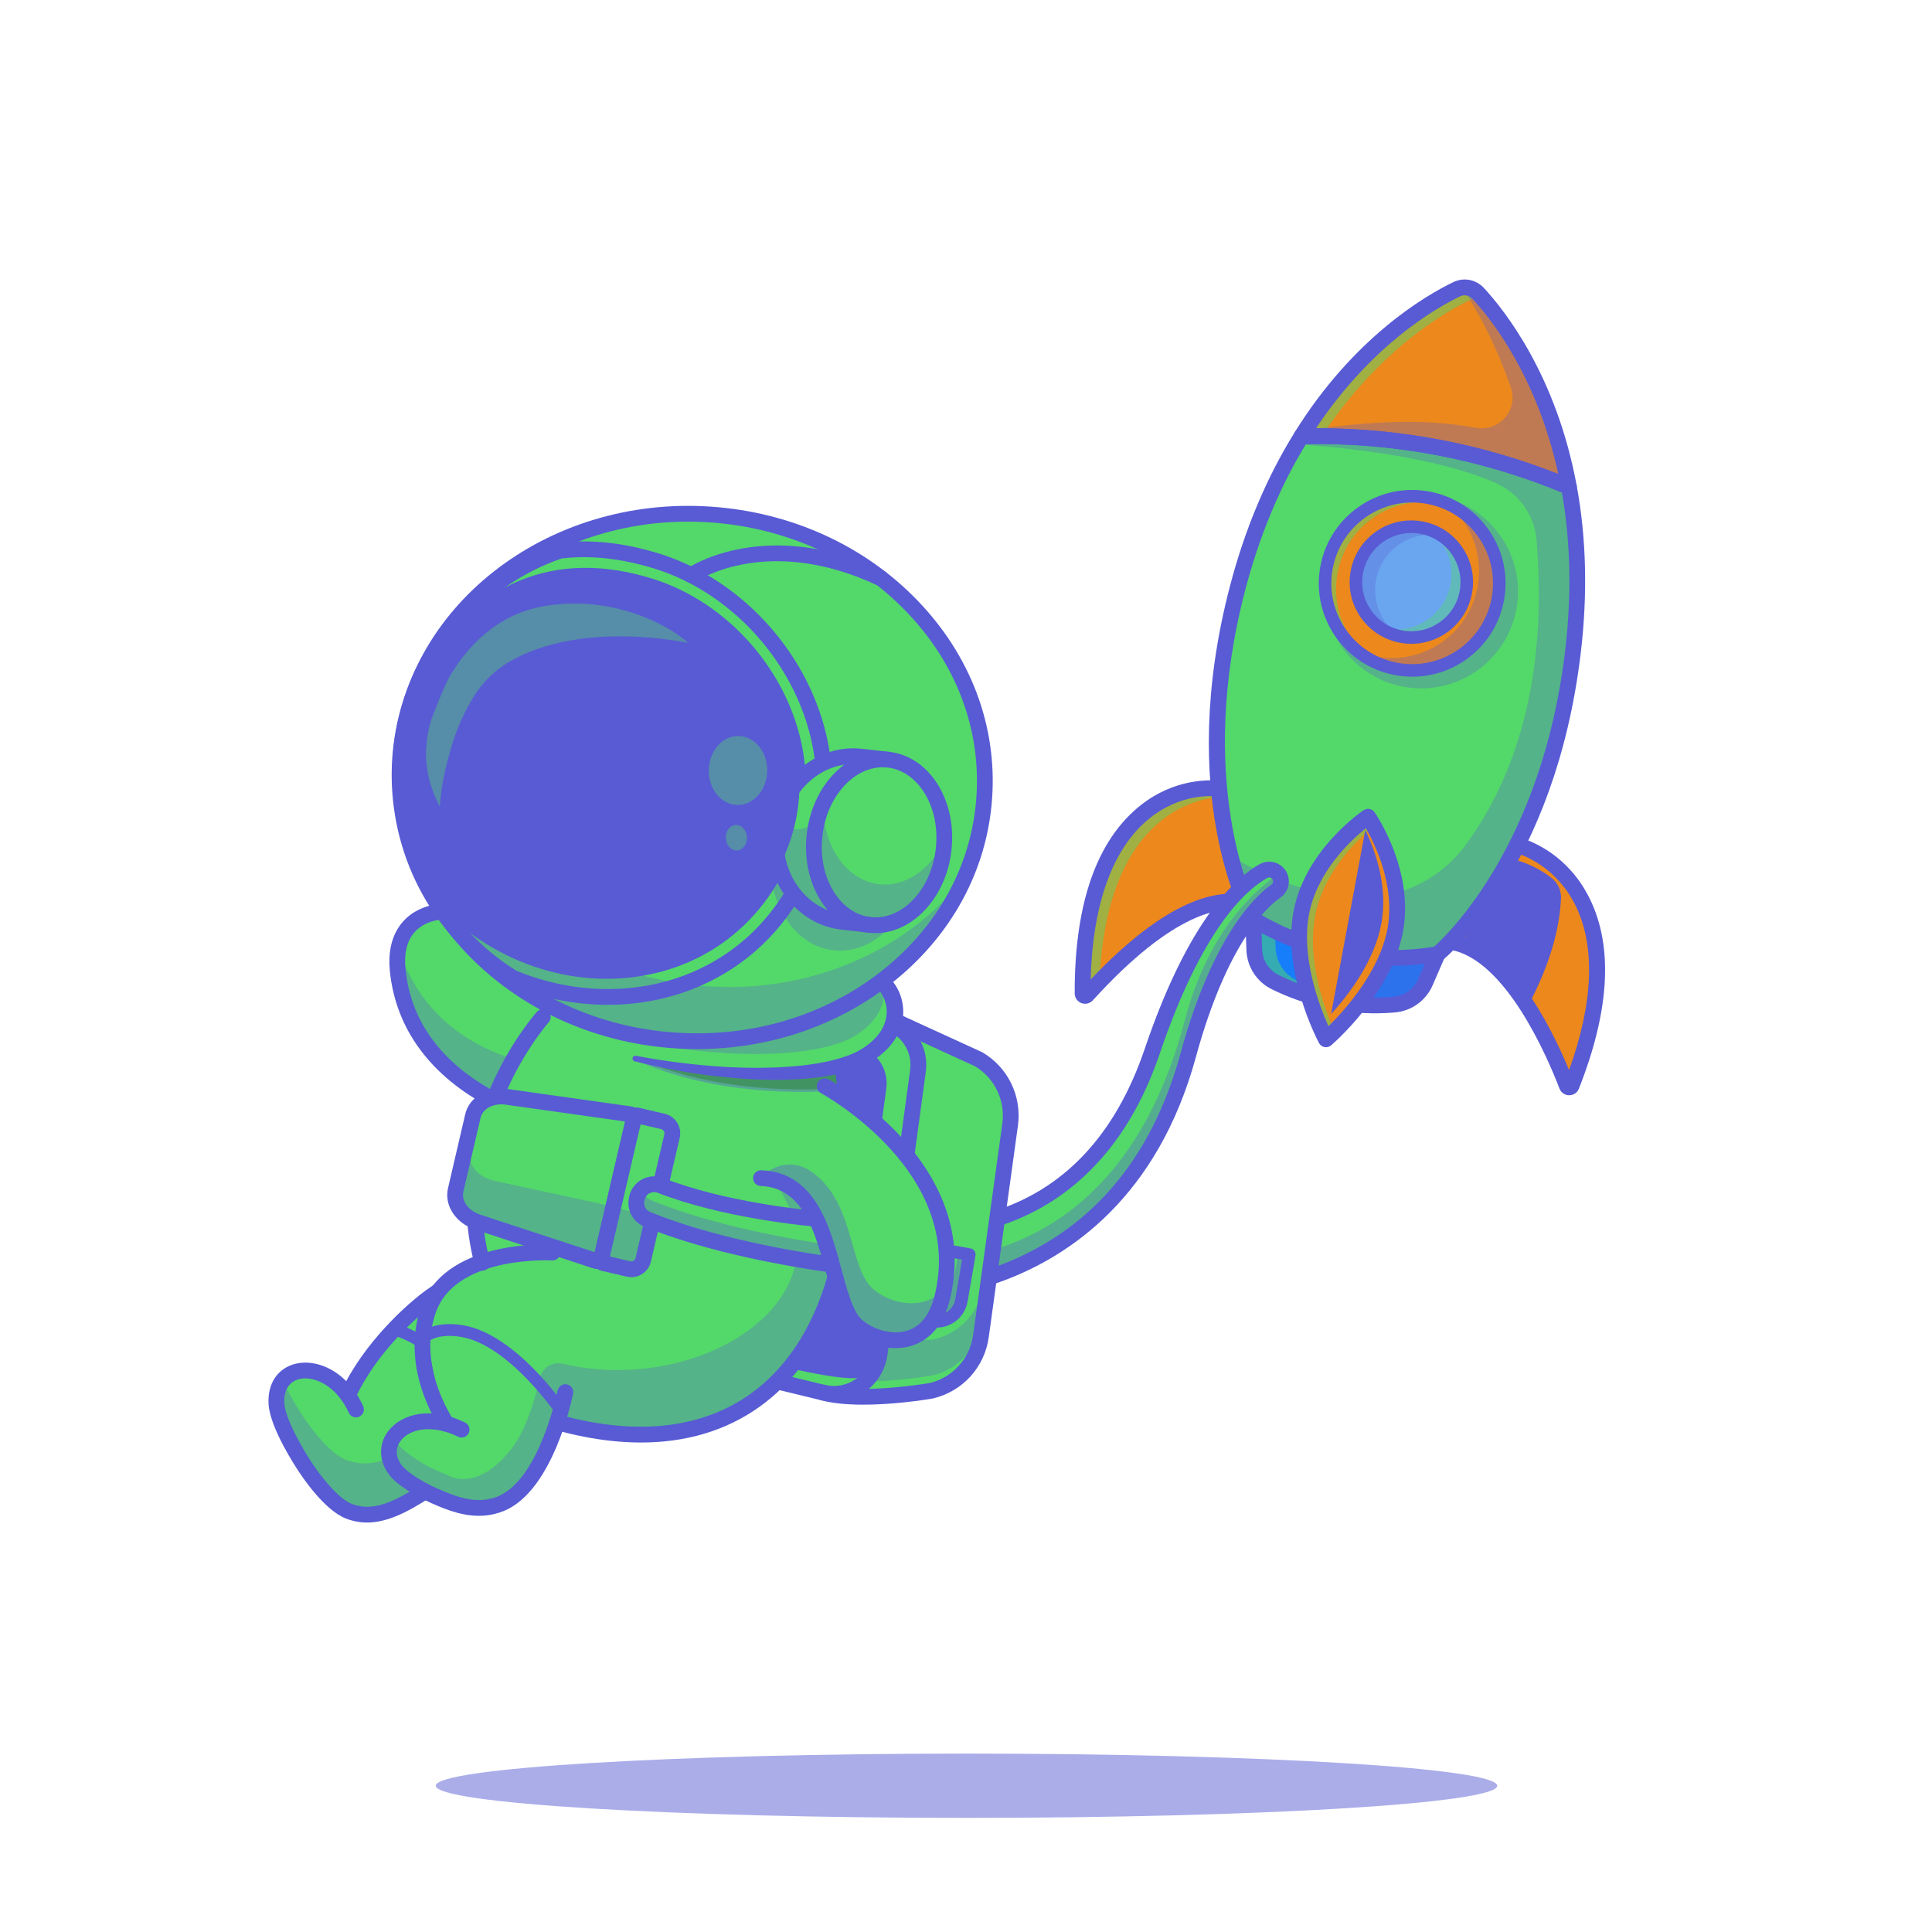 <svg xmlns="http://www.w3.org/2000/svg" xmlns:xlink="http://www.w3.org/1999/xlink" viewBox="0 0 1500 1500" width="1500" height="1500" preserveAspectRatio="xMidYMid meet" style="width: 100%; height: 100%; transform: translate3d(0px, 0px, 0px); content-visibility: visible;"><defs><clipPath id="__lottie_element_3514"><rect width="1500" height="1500" x="0" y="0"/></clipPath></defs><g clip-path="url(#__lottie_element_3514)"><g transform="matrix(0.39,-0.02,0.02,0.39,-82.926,-5.061)" opacity="1" style="display: block;"><g opacity="1" transform="matrix(1,0,0,1,0,0)"><g opacity="1" transform="matrix(1,0,0,1,968.922,2823.845)"><g opacity="1" transform="matrix(1,0,0,1,0,0)"><path fill="rgb(83,216,106)" fill-opacity="1" d=" M-351.531,15.224 C-351.112,60.189 -300.421,144.568 -300.421,144.568 C-300.421,144.568 -258.284,217.915 -219.463,235.684 C-175.685,255.723 -132.186,240.363 -84.708,215.227 C-84.708,215.227 -84.499,215.122 -84.499,215.122 C-84.499,215.122 351.535,14.491 351.535,14.491 C351.535,14.491 351.535,-210.718 351.535,-210.718 C351.535,-210.718 160.504,-236.342 160.504,-236.342 C160.504,-236.342 122.766,-244.721 122.766,-244.721 C122.766,-244.721 75.916,-251.144 -30.841,-183.976 C-68.405,-160.341 -159.941,-81.06 -210.945,2.761 C-260.518,-70.237 -352.299,-62.767 -351.531,15.224z"/></g></g></g></g><g transform="matrix(0.39,-0.02,0.02,0.39,-82.926,-5.061)" opacity="0.3" style="display: block;"><g opacity="1" transform="matrix(1,0,0,1,0,0)"><g opacity="1" transform="matrix(1,0,0,1,968.922,2902.546)"><g opacity="1" transform="matrix(1,0,0,1,0,0)"><path fill="rgb(88,91,212)" fill-opacity="1" d=" M-351.53,-63.478 C-351.111,-18.514 -300.421,65.866 -300.421,65.866 C-300.421,65.866 -258.284,139.214 -219.463,156.983 C-175.685,177.022 -132.186,161.661 -84.708,136.525 C-84.708,136.525 -84.499,136.421 -84.499,136.421 C-84.499,136.421 351.536,-64.211 351.536,-64.211 C351.536,-64.211 351.536,-166.185 351.536,-166.185 C351.536,-166.185 -84.499,34.447 -84.499,34.447 C-84.499,34.447 -84.708,34.551 -84.708,34.551 C-132.186,59.686 -175.685,75.048 -219.463,55.009 C-258.284,37.239 -300.421,-36.108 -300.421,-36.108 C-300.421,-36.108 -321.682,-71.472 -336.798,-108.617 C-346.119,-98.109 -351.74,-82.993 -351.53,-63.478z"/></g></g></g></g><g transform="matrix(0.39,-0.02,0.02,0.39,-82.926,-5.061)" opacity="1" style="display: block;"><g opacity="1" transform="matrix(1,0,0,1,0,0)"><g opacity="1" transform="matrix(1,0,0,1,835.487,2922.36)"><g opacity="1" transform="matrix(1,0,0,1,0,0)"><path fill="rgb(88,91,212)" fill-opacity="1" d=" M-44.14,162.064 C-60.217,162.064 -76.317,158.881 -92.555,151.444 C-134.72,132.135 -176.005,61.822 -180.573,53.868 C-185.832,45.123 -233.322,-35.28 -233.786,-83.132 C-234.181,-124.006 -212.143,-153.701 -176.271,-160.632 C-132.624,-169.065 -73.915,-140.461 -46.21,-69.467 C-43.061,-61.396 -47.05,-52.301 -55.119,-49.152 C-63.21,-46.002 -72.284,-49.997 -75.433,-58.061 C-96.673,-112.485 -140.18,-135.654 -170.319,-129.831 C-190.964,-125.842 -202.665,-108.932 -202.418,-83.434 C-202.093,-50.05 -167.016,15.526 -153.527,37.977 C-142.326,57.442 -107.521,110.089 -79.494,122.923 C-31.362,144.959 17.792,116.874 80.011,81.295 C119.369,58.79 163.981,33.279 213.859,19.263 C222.196,16.919 230.858,21.78 233.202,30.12 C235.546,38.46 230.685,47.12 222.345,49.464 C176.193,62.433 135.214,85.868 95.585,108.529 C47.792,135.858 1.959,162.061 -44.14,162.064z"/></g></g></g></g><g transform="matrix(0.39,-0.02,0.02,0.39,-82.926,-5.061)" opacity="1" style="display: block;"><g opacity="1" transform="matrix(1,0,0,1,0,0)"><g opacity="1" transform="matrix(1,0,0,1,926.02,2704.323)"><g opacity="1" transform="matrix(1,0,0,1,0,0)"><path fill="rgb(88,91,212)" fill-opacity="1" d=" M-165.682,141.079 C-168.116,141.079 -170.581,140.513 -172.891,139.314 C-180.581,135.327 -183.582,125.859 -179.593,118.169 C-130.523,23.545 -38.24,-51.35 3.701,-77.732 C112.175,-145.967 162.412,-141.491 167.8,-140.749 C176.381,-139.575 182.388,-131.665 181.211,-123.081 C180.049,-114.597 172.282,-108.601 163.825,-109.634 C162.375,-109.734 117.749,-112.414 20.405,-51.179 C-19.038,-26.367 -105.779,43.977 -151.746,132.612 C-154.537,137.993 -160.013,141.079 -165.682,141.079z"/></g></g></g></g><g transform="matrix(0.39,-0.02,0.02,0.39,-82.926,-5.061)" opacity="1" style="display: block;"><g opacity="1" transform="matrix(1,0,0,1,0,0)"><g opacity="1" transform="matrix(1,0,0,1,911.606,2744.405)"><g opacity="1" transform="matrix(1,0,0,1,0,0)"><path fill="rgb(88,91,212)" fill-opacity="1" d=" M52.832,52.838 C48.845,52.838 44.956,50.812 42.746,47.15 C42.292,46.405 9.929,-5.748 -56.836,-30.018 C-62.942,-32.24 -66.094,-38.988 -63.875,-45.094 C-61.653,-51.2 -54.893,-54.339 -48.799,-52.132 C26.24,-24.854 61.441,32.579 62.903,35.011 C66.25,40.58 64.448,47.809 58.882,51.156 C56.985,52.296 54.895,52.838 52.832,52.838z"/></g></g></g></g><g transform="matrix(0.39,-0.011,0.011,0.39,-42.8,-13.936)" opacity="1" style="display: block;"><g opacity="1" transform="matrix(1,0,0,1,0,0)"><g opacity="1" transform="matrix(1,0,0,1,1177.808,2148.373)"><g opacity="1" transform="matrix(1,0,0,1,0,0)"><path fill="rgb(83,216,106)" fill-opacity="1" d=" M21.792,169.906 C21.792,169.906 -312.921,111.838 -332.493,-157.17 C-341.795,-285.021 -215.914,-285.021 -176.351,-256.015 C-107.736,-205.709 -50.47,-4.486 84.796,-43.664 C84.796,-43.664 332.982,-28.275 332.982,-28.275 C332.982,-28.275 142.649,271.713 142.649,271.713 C142.649,271.713 21.792,169.906 21.792,169.906z"/></g></g></g><g opacity="1" transform="matrix(1,0,0,1,0,0)"><g opacity="1" transform="matrix(1,0,0,1,1177.807,2148.338)"><g opacity="1" transform="matrix(1,0,0,1,0,0)"><path fill="rgb(88,91,212)" fill-opacity="1" d=" M142.652,274.247 C142.066,274.247 141.494,274.041 141.04,273.658 C141.04,273.658 20.689,172.279 20.689,172.279 C12.52,170.758 -67.783,154.992 -149.231,109.462 C-228.347,65.238 -324.795,-16.883 -334.985,-156.954 C-339.519,-219.261 -312.287,-247.934 -288.642,-261.017 C-251.264,-281.698 -199.634,-276.156 -174.873,-257.997 C-152.61,-241.674 -131.486,-209.669 -109.123,-175.785 C-60.891,-102.704 -6.215,-19.853 84.102,-46.032 C84.378,-46.11 84.661,-46.139 84.951,-46.124 C84.951,-46.124 333.137,-30.736 333.137,-30.736 C334.021,-30.682 334.81,-30.164 335.21,-29.376 C335.613,-28.59 335.569,-27.648 335.095,-26.901 C335.095,-26.901 144.763,273.087 144.763,273.087 C144.375,273.695 143.745,274.107 143.032,274.217 C142.905,274.237 142.779,274.247 142.652,274.247z M-233.882,-269.096 C-251.821,-269.096 -270.515,-265.333 -286.223,-256.642 C-308.589,-244.266 -334.341,-216.986 -330,-157.316 C-319.973,-19.518 -224.902,61.407 -146.911,105.03 C-62.138,152.447 21.387,167.333 22.219,167.477 C22.656,167.553 23.065,167.742 23.404,168.028 C23.404,168.028 142.073,267.992 142.073,267.992 C142.073,267.992 328.606,-26.007 328.606,-26.007 C328.606,-26.007 85.073,-41.107 85.073,-41.107 C72.927,-37.628 61.412,-36.019 50.474,-36.019 C-22.878,-36.009 -70.557,-108.275 -113.296,-173.031 C-135.405,-206.532 -156.289,-238.173 -177.827,-253.964 C-190.578,-263.312 -211.648,-269.096 -233.882,-269.096z"/></g></g></g></g><g transform="matrix(0.39,-0.011,0.011,0.39,-42.8,-13.936)" opacity="0.3" style="display: block;"><g opacity="1" transform="matrix(1,0,0,1,0,0)"><g opacity="1" transform="matrix(1,0,0,1,1177.804,2183.674)"><g opacity="1" transform="matrix(1,0,0,1,0,0)"><path fill="rgb(88,91,212)" fill-opacity="1" d=" M332.985,-63.584 C332.985,-63.584 142.645,236.395 142.645,236.395 C142.645,236.395 21.791,134.598 21.791,134.598 C21.791,134.598 -312.931,76.524 -332.498,-192.477 C-333.714,-209.26 -332.616,-223.808 -329.636,-236.395 C-251.72,34.135 67.317,18.92 67.317,18.92 C67.317,18.92 133.313,134.598 133.313,134.598 C133.313,134.598 261.853,-67.976 261.853,-67.976 C261.853,-67.976 332.985,-63.584 332.985,-63.584z"/></g></g></g></g><g transform="matrix(0.39,-0.011,0.011,0.39,-42.8,-13.936)" opacity="1" style="display: block;"><g opacity="1" transform="matrix(1,0,0,1,0,0)"><g opacity="1" transform="matrix(1,0,0,1,1053.72,2097.407)"><g opacity="1" transform="matrix(1,0,0,1,0,0)"><path fill="rgb(88,91,212)" fill-opacity="1" d=" M145.898,236.56 C145.007,236.56 144.106,236.485 143.198,236.326 C139.673,235.716 55.879,220.789 -31.577,171.902 C-149.089,106.213 -215.645,10.439 -224.051,-105.066 C-229.354,-177.976 -193.052,-209.387 -170.94,-221.621 C-127.781,-245.505 -70.924,-238.181 -42.989,-217.698 C-18.822,-199.978 2.935,-167.017 25.967,-132.117 C73.931,-59.449 123.532,15.698 204.521,-7.764 C212.824,-10.176 221.54,-5.383 223.95,2.94 C226.36,11.26 221.567,19.958 213.247,22.368 C199.639,26.311 186.745,28.121 174.531,28.123 C94.128,28.13 42.436,-50.212 -0.215,-114.836 C-21.653,-147.321 -41.904,-178.005 -61.538,-192.4 C-79.033,-205.232 -123.34,-212.107 -155.752,-194.172 C-183.389,-178.882 -195.843,-149.665 -192.762,-107.341 C-174.293,146.507 145.334,204.859 148.559,205.418 C157.094,206.897 162.815,215.017 161.333,223.552 C160.01,231.179 153.383,236.56 145.898,236.56z"/></g></g></g></g><g transform="matrix(0.39,-0.005,0.005,0.39,-57.141,-19.251)" opacity="1" style="display: block;"><g opacity="1" transform="matrix(1,0,0,1,0,0)"><g opacity="1" transform="matrix(1,0,0,1,2799.847,2000.289)"><g opacity="1" transform="matrix(1,0,0,1,0,0)"><path fill="rgb(22,126,251)" fill-opacity="1" d=" M182.993,-13.258 C182.993,-13.258 158.133,42.182 158.133,42.182 C146.887,67.263 122.778,84.143 95.363,86.132 C95.363,86.132 95.363,86.132 95.363,86.132 C13.725,92.054 -67.978,75.523 -140.893,38.331 C-140.893,38.331 -140.893,38.33 -140.893,38.33 C-165.379,25.84 -181.029,0.915 -181.641,-26.565 C-181.641,-26.565 -182.993,-87.307 -182.993,-87.307"/></g></g></g></g><g transform="matrix(0.39,-0.005,0.005,0.39,-1141.51,-786.74)" opacity="0.5" style="display: block;"><g opacity="1" transform="matrix(1,0,0,1,0,0)"><g opacity="1" transform="matrix(1,0,0,1,2757.252,2000.273)"><g opacity="1" transform="matrix(1,0,0,1,2757.252,2000.273)"><g opacity="1" transform="matrix(1,0,0,1,0,0)"><path fill="rgb(83,216,106)" fill-opacity="1" d=" M-58.297,38.347 C-58.297,38.347 -58.297,38.347 -58.297,38.347 C-82.784,25.857 -98.434,0.932 -99.047,-26.548 C-99.047,-26.548 -100.262,-81.194 -100.262,-81.194 C-100.262,-81.194 -130.399,-87.291 -130.399,-87.291 C-130.399,-87.291 -129.047,-26.548 -129.047,-26.548 C-128.434,0.932 -112.784,25.857 -88.297,38.347 C-88.297,38.347 -88.297,38.347 -88.297,38.347 C-20.611,72.873 54.65,89.56 130.399,87.043 C64.884,84.835 0.441,68.308 -58.297,38.347z"/></g></g></g></g></g><g transform="matrix(0.39,-0.005,0.005,0.39,-57.141,-19.251)" opacity="0.35" style="display: block;"><g opacity="1" transform="matrix(1,0,0,1,0,0)"><g opacity="1" transform="matrix(1,0,0,1,2799.846,2000.279)"><g opacity="1" transform="matrix(1,0,0,1,0,0)"><path fill="rgb(88,91,212)" fill-opacity="1" d=" M-182.993,-87.297 C-182.993,-87.297 -182.564,-67.989 -182.564,-67.989 C-182.564,-67.989 87.993,-13.247 87.993,-13.247 C87.993,-13.247 63.135,42.192 63.135,42.192 C53.504,63.667 34.431,79.096 11.941,84.347 C39.524,87.503 67.442,88.167 95.364,86.142 C95.364,86.142 95.364,86.142 95.364,86.142 C122.778,84.154 146.887,67.273 158.135,42.192 C158.135,42.192 182.993,-13.247 182.993,-13.247 C182.993,-13.247 -182.993,-87.297 -182.993,-87.297z"/></g></g></g></g><g transform="matrix(0.39,-0.005,0.005,0.39,-57.141,-19.251)" opacity="1" style="display: block;"><g opacity="1" transform="matrix(1,0,0,1,0,0)"><g opacity="1" transform="matrix(1,0,0,1,2438.274,1856.055)"><g opacity="1" transform="matrix(1,0,0,1,0,0)"><path fill="rgb(236,136,28)" fill-opacity="1" d=" M113.794,-204.15 C17.858,-214.158 -159.309,-150.038 -162.963,199.991 C-163.011,204.583 -157.358,206.86 -154.22,203.507 C-120.083,167.032 38.976,-5.561 162.964,24.437"/></g></g></g></g><g transform="matrix(0.39,-0.005,0.005,0.39,-1003.99,-730.148)" opacity="0.5" style="display: block;"><g opacity="1" transform="matrix(1,0,0,1,0,0)"><g opacity="1" transform="matrix(1,0,0,1,2406.354,1851.056)"><g opacity="1" transform="matrix(1,0,0,1,2406.354,1851.056)"><g opacity="1" transform="matrix(1,0,0,1,0,0)"><path fill="rgb(83,216,106)" fill-opacity="1" d=" M-98.44,168.309 C-113.795,183.627 -125.526,196.268 -132.299,203.499 C-135.451,206.864 -141.073,204.589 -141.037,199.993 C-137.391,-150.046 39.779,-214.16 135.722,-204.151 C135.722,-204.151 141.037,-179.395 141.037,-179.395 C48.778,-171.709 -79.79,-96.301 -98.44,168.309z"/></g></g></g></g></g><g transform="matrix(0.39,-0.005,0.005,0.39,-57.141,-19.251)" opacity="1" style="display: block;"><g opacity="1" transform="matrix(1,0,0,1,0,0)"><g opacity="1" transform="matrix(1,0,0,1,2438.277,1856.08)"><g opacity="1" transform="matrix(1,0,0,1,0,0)"><path fill="rgb(88,91,212)" fill-opacity="1" d=" M-157.838,220.778 C-160.445,220.778 -163.077,220.285 -165.621,219.267 C-173.624,216.057 -178.742,208.414 -178.649,199.801 C-176.886,30.819 -135.88,-90.631 -56.764,-161.175 C12.616,-223.038 86.781,-222.762 115.419,-219.774 C124.037,-218.876 130.291,-211.161 129.393,-202.545 C128.495,-193.929 120.727,-187.655 112.167,-188.573 C87.646,-191.129 24.154,-191.3 -35.885,-137.76 C-102.921,-77.987 -140.988,29.02 -146.608,172.724 C8.485,13.151 109.017,-4.774 166.649,9.166 C175.072,11.205 180.243,19.682 178.207,28.102 C176.171,36.53 167.645,41.698 159.276,39.657 C116.986,29.42 21.722,38.271 -141.144,212.458 C-141.144,212.458 -142.775,214.201 -142.775,214.201 C-146.784,218.491 -152.237,220.778 -157.838,220.778z"/></g></g></g></g><g transform="matrix(0.39,-0.005,0.005,0.39,-57.141,-19.251)" opacity="1" style="display: block;"><g opacity="1" transform="matrix(1,0,0,1,0,0)"><g opacity="1" transform="matrix(1,0,0,1,3154.305,2013.559)"><g opacity="1" transform="matrix(1,0,0,1,0,0)"><path fill="rgb(254,148,37)" fill-opacity="1" d=" M-11.201,-242.07 C81.08,-213.996 224.66,-84.979 91.954,238.939 C90.213,243.189 84.119,243.089 82.531,238.779 C65.258,191.902 -19.792,-30.08 -145.69,-50.642"/></g></g></g><g opacity="1" transform="matrix(1,0,0,1,0,0)"><g opacity="1" transform="matrix(1,0,0,1,3154.191,2013.559)"><g opacity="1" transform="matrix(1,0,0,1,0,0)"><path fill="rgb(88,91,212)" fill-opacity="1" d=" M87.385,244.57 C87.341,244.57 87.293,244.568 87.244,244.568 C84.104,244.512 81.379,242.578 80.3,239.643 C50.73,159.387 -30.51,-29.317 -145.984,-48.174 C-147.346,-48.399 -148.269,-49.683 -148.044,-51.045 C-147.824,-52.412 -146.511,-53.332 -145.173,-53.11 C-27.107,-33.825 55.12,156.836 84.988,237.915 C85.545,239.419 86.927,239.561 87.337,239.568 C87.625,239.583 89.144,239.485 89.754,237.988 C150.13,90.622 159.446,-34.861 116.692,-124.895 C78.777,-204.744 14.192,-231.768 -11.814,-239.678 C-13.137,-240.081 -13.879,-241.477 -13.479,-242.798 C-13.079,-244.116 -11.702,-244.861 -10.359,-244.463 C16.286,-236.358 82.44,-208.689 121.209,-127.039 C164.583,-35.701 155.306,91.179 94.383,239.885 C93.211,242.744 90.476,244.57 87.385,244.57z"/></g></g></g></g><g transform="matrix(0.39,-0.005,0.005,0.39,-57.141,-19.251)" opacity="1" style="display: block;"><g opacity="1" transform="matrix(1,0,0,1,0,0)"><g opacity="1" transform="matrix(1,0,0,1,3154.305,2013.558)"><g opacity="1" transform="matrix(1,0,0,1,0,0)"><path fill="rgb(236,136,28)" fill-opacity="1" d=" M91.972,238.941 C90.199,243.178 84.128,243.074 82.535,238.764 C73.677,214.768 47.045,144.811 6.236,79.521 C-32.299,17.807 -83.542,-39.732 -144.351,-50.388 C-144.785,-50.478 -145.261,-50.535 -145.695,-50.624 C-145.695,-50.624 -144.887,-51.788 -144.887,-51.788 C-144.887,-51.788 -11.218,-242.058 -11.218,-242.058 C14.686,-234.177 44.637,-218.35 71.367,-192.451 C139.921,-126.216 187.411,5.913 91.972,238.941z"/></g></g></g></g><g transform="matrix(0.39,-0.005,0.005,0.39,-1286.078,-765.361)" opacity="1" style="display: block;"><g opacity="1" transform="matrix(1,0,0,1,0,0)"><g opacity="1" transform="matrix(1,0,0,1,3128.553,1949.789)"><g opacity="1" transform="matrix(1,0,0,1,3128.553,1949.789)"><g opacity="1" transform="matrix(1,0,0,1,0,0)"><path fill="rgb(88,91,212)" fill-opacity="1" d=" M80.372,-108.33 C58.304,-125.724 35.139,-137.021 14.532,-143.29 C14.532,-143.29 -99.164,18.55 -99.164,18.55 C-46.84,36.674 -2.364,88.275 31.989,143.29 C76.459,61.809 95.961,-9.302 99.164,-70.117 C99.129,-70.793 99.092,-71.467 99.054,-72.141 C98.248,-86.289 91.501,-99.558 80.372,-108.33z"/></g></g></g></g></g><g transform="matrix(0.39,-0.005,0.005,0.39,-57.141,-19.251)" opacity="1" style="display: block;"><g opacity="1" transform="matrix(1,0,0,1,0,0)"><g opacity="1" transform="matrix(1,0,0,1,3154.447,2013.557)"><g opacity="1" transform="matrix(1,0,0,1,0,0)"><path fill="rgb(88,91,212)" fill-opacity="1" d=" M87.139,257.756 C87.007,257.756 86.881,257.756 86.749,257.754 C78.131,257.598 70.646,252.278 67.672,244.202 C45.226,183.279 -36.689,-16.922 -148.364,-35.159 C-156.914,-36.555 -162.709,-44.619 -161.313,-53.169 C-159.921,-61.719 -151.904,-67.532 -143.305,-66.121 C-29.907,-47.601 50.445,115.476 87.247,207.673 C137.169,74.851 143.209,-37.774 104.527,-119.236 C67.867,-196.443 3.076,-221.287 -15.908,-227.063 C-24.194,-229.583 -28.871,-238.345 -26.347,-246.633 C-23.827,-254.917 -15.092,-259.592 -6.777,-257.075 C21.543,-248.459 91.837,-219.092 132.867,-132.693 C178.516,-36.555 169.586,90.479 106.329,244.888 C103.106,252.742 95.601,257.756 87.139,257.756z"/></g></g></g></g><g transform="matrix(0.39,-0.005,0.005,0.39,-57.141,-19.251)" opacity="1" style="display: block;"><g opacity="1" transform="matrix(1,0,0,1,0,0)"><g opacity="1" transform="matrix(1,0,0,1,2909.779,1323.688)"><g opacity="1" transform="matrix(1,0,0,1,0,0)"><path fill="rgb(83,216,106)" fill-opacity="1" d=" M73.06,663.344 C73.06,663.344 294.511,488.857 350.345,64.762 C415.893,-433.109 152.312,-669.803 152.312,-669.803 C152.312,-669.803 -182.55,-554.192 -315.703,-69.999 C-429.125,342.444 -292.925,589.294 -292.925,589.294 C-292.925,589.294 -292.925,589.294 -292.925,589.294 C-183.703,656.93 -53.864,683.201 73.06,663.344 C73.06,663.344 73.06,663.344 73.06,663.344z"/></g></g></g><g opacity="1" transform="matrix(1,0,0,1,0,0)"><g opacity="1" transform="matrix(1,0,0,1,2909.885,1323.683)"><g opacity="1" transform="matrix(1,0,0,1,0,0)"><path fill="rgb(88,91,212)" fill-opacity="1" d=" M-10.023,672.298 C-109.915,672.298 -208.534,644.564 -294.349,591.427 C-294.71,591.2 -295.013,590.885 -295.218,590.509 C-296.585,588.031 -430.614,338.041 -318.221,-70.658 C-249.276,-321.364 -125.349,-471.518 -33.533,-553.334 C66.047,-642.067 150.543,-671.869 151.388,-672.16 C152.238,-672.46 153.2,-672.265 153.874,-671.657 C154.538,-671.061 220.807,-610.755 278.058,-490.289 C330.851,-379.215 386.657,-192.697 352.717,65.094 C297.39,485.336 76.726,663.561 74.504,665.311 C74.167,665.577 73.767,665.751 73.342,665.819 C45.622,670.155 17.751,672.298 -10.023,672.298z M-291.141,587.528 C-182.796,654.427 -53.904,680.507 71.906,660.983 C83.664,651.322 293.991,472.856 347.756,64.44 C381.521,-191.998 326.1,-377.462 273.664,-487.894 C220.861,-599.085 160.437,-658.588 151.623,-666.923 C140.266,-662.668 61.457,-631.336 -30.413,-549.415 C-121.653,-468.058 -244.813,-318.722 -313.397,-69.33 C-422.626,327.862 -298.221,574.056 -291.141,587.528z M72.956,663.348 C72.956,663.348 73.005,663.348 73.005,663.348 C73.005,663.348 72.956,663.348 72.956,663.348z"/></g></g></g></g><g transform="matrix(0.39,-0.005,0.005,0.39,-57.141,-19.251)" opacity="0.3" style="display: block;"><g opacity="1" transform="matrix(1,0,0,1,0,0)"><g opacity="1" transform="matrix(1,0,0,1,2916.387,1442.998)"><g opacity="1" transform="matrix(1,0,0,1,0,0)"><path fill="rgb(88,91,212)" fill-opacity="1" d=" M309.021,-508.547 C313.726,-482.343 317.478,-454.767 320.144,-425.912 C320.144,-425.912 261.113,-490.498 261.113,-490.498 C261.113,-490.498 231.113,-550.498 231.113,-550.498 C231.113,-550.498 228.613,-542.998 228.613,-542.998 C228.613,-542.998 242.229,-499.088 255.083,-428.292 C255.083,-428.292 193.613,-437.998 193.613,-437.998 C193.613,-437.998 -91.387,-497.998 -91.387,-497.998 C-91.387,-497.998 -186.387,-472.998 -186.387,-472.998 C-186.387,-472.998 57.99,-456.508 196.74,-390.984 C241.228,-369.975 270.683,-326.132 274.161,-277.055 C285.695,-114.323 270.935,96.062 161.621,273.876 C159.321,277.559 157.031,281.175 154.748,284.716 C154.606,284.935 154.47,285.154 154.328,285.372 C151.523,289.716 148.739,293.915 145.966,298.045 C143.788,301.265 141.641,304.495 139.397,307.69 C135.63,313.138 131.894,318.425 128.222,323.475 C73.688,398.453 -17.191,438.931 -109.261,428.051 C-109.749,427.993 -110.235,427.935 -110.723,427.876 C-187.647,418.572 -262.266,392.669 -329.151,351.267 C-329.151,351.267 -340.647,330.401 -354.209,290.701 C-334.446,406.715 -299.551,469.992 -299.551,469.992 C-232.666,511.393 -158.047,537.297 -81.123,546.601 C-32.388,552.496 17.263,551.748 66.455,544.047 C66.455,544.047 287.915,369.552 343.735,-54.563 C368.505,-242.795 346.284,-393.681 309.021,-508.547z M320.283,-424.393 C321.411,-411.991 322.326,-399.345 323.017,-386.452 C323.017,-386.452 320.283,-424.393 320.283,-424.393z"/></g></g></g></g><g transform="matrix(0.39,-0.005,0.005,0.39,-57.141,-19.251)" opacity="1" style="display: block;"><g opacity="1" transform="matrix(1,0,0,1,0,0)"><g opacity="1" transform="matrix(1,0,0,1,2990.72,857.097)"><g opacity="1" transform="matrix(1,0,0,1,0,0)"><path fill="rgb(236,136,28)" fill-opacity="1" d=" M265.503,203.204 C98.076,130.402 -82.908,93.784 -265.503,95.766 C-115.488,-138.7 71.378,-203.204 71.378,-203.204 C71.378,-203.204 218.435,-71.138 265.503,203.204z"/></g></g></g></g><g transform="matrix(0.39,-0.005,0.005,0.39,-1193.945,-319.362)" opacity="0.5" style="display: block;"><g opacity="1" transform="matrix(1,0,0,1,0,0)"><g opacity="1" transform="matrix(1,0,0,1,2905.692,803.522)"><g opacity="1" transform="matrix(1,0,0,1,2905.692,803.522)"><g opacity="1" transform="matrix(1,0,0,1,0,0)"><path fill="rgb(83,216,106)" fill-opacity="1" d=" M180.475,-124.292 C165.756,-141.222 156.407,-149.629 156.407,-149.629 C156.407,-149.629 -30.46,-85.125 -180.475,149.341 C-166.657,149.191 -152.85,149.338 -139.054,149.629 C1.893,-55.991 167.335,-119.501 180.475,-124.292z"/></g></g></g></g></g><g transform="matrix(0.39,-0.005,0.005,0.39,-57.141,-19.251)" opacity="0.3" style="display: block;"><g opacity="1" transform="matrix(1,0,0,1,0,0)"><g opacity="1" transform="matrix(1,0,0,1,2990.722,857.109)"><g opacity="1" transform="matrix(1,0,0,1,0,0)"><path fill="rgb(88,91,212)" fill-opacity="1" d=" M265.511,203.209 C98.075,130.385 -82.903,93.763 -265.511,95.771 C-262.78,91.48 -260.015,87.233 -257.22,83.068 C-126.138,68.69 -29.069,61.874 82.404,83.286 C128.41,92.123 167.324,48.479 152.523,4.032 C124.645,-79.686 89.082,-149.413 56.986,-197.408 C66.24,-201.424 71.393,-203.209 71.393,-203.209 C71.393,-203.209 218.433,-71.155 265.511,203.209z"/></g></g></g></g><g transform="matrix(0.39,-0.005,0.005,0.39,-57.141,-19.251)" opacity="1" style="display: block;"><g opacity="1" transform="matrix(1,0,0,1,0,0)"><g opacity="1" transform="matrix(1,0,0,1,2990.722,860.462)"><g opacity="1" transform="matrix(1,0,0,1,0,0)"><path fill="rgb(88,91,212)" fill-opacity="1" d=" M265.503,215.526 C263.384,215.526 261.255,215.097 259.248,214.225 C92.754,141.825 -83.662,106.095 -265.332,108.085 C-265.391,108.087 -265.449,108.087 -265.503,108.087 C-271.201,108.087 -276.455,104.996 -279.219,100.006 C-282.017,94.967 -281.821,88.803 -278.716,83.949 C-158.999,-103.165 -15.537,-184.351 40.586,-210.572 C61.455,-220.325 85.855,-215.392 101.299,-198.285 C142.808,-152.308 243.399,-21.739 280.962,197.189 C281.939,202.868 279.717,208.625 275.186,212.182 C272.374,214.387 268.955,215.526 265.503,215.526z M-236.309,76.72 C-70.391,78.549 91.147,111.237 244.702,174.042 C205.171,-19.63 115.87,-135.331 78.018,-177.262 C71.875,-184.066 62.168,-186.024 53.867,-182.152 C2.681,-158.236 -124.6,-86.356 -236.309,76.72z"/></g></g></g></g><g transform="matrix(0.39,-0.005,0.005,0.39,-57.141,-19.251)" opacity="1" style="display: block;"><g opacity="1" transform="matrix(1,0,0,1,0,0)"><g opacity="1" transform="matrix(1,0,0,1,2909.582,1473.154)"><g opacity="1" transform="matrix(1,0,0,1,0,0)"><path fill="rgb(88,91,212)" fill-opacity="1" d=" M-9.905,536.057 C-46.604,536.057 -83.24,532.386 -119.514,525.047 C-184.016,511.998 -245.075,487.817 -300.998,453.176 C-303.283,451.757 -305.168,449.775 -306.472,447.417 C-312.156,437.109 -444.431,190.203 -330.617,-223.606 C-299.494,-336.785 -254.728,-439.45 -197.575,-528.747 C-194.723,-533.2 -189.821,-535.918 -184.533,-535.974 C1.39,-538.047 182.2,-501.433 352.722,-427.312 C357.605,-425.261 361.218,-420.84 362.136,-415.498 C380.08,-311.003 381.413,-199.011 366.096,-82.639 C310.085,342.866 92.195,518.923 82.947,526.211 C80.833,527.876 78.323,528.97 75.662,529.385 C47.215,533.836 18.635,536.057 -9.905,536.057z M73.24,513.889 C73.24,513.889 73.289,513.889 73.289,513.889 C73.289,513.889 73.24,513.889 73.24,513.889z M73.24,513.889 C73.24,513.889 73.289,513.889 73.289,513.889 C73.289,513.889 73.24,513.889 73.24,513.889z M-280.779,428.777 C-229.041,460.239 -172.717,482.278 -113.293,494.299 C-53.884,506.318 6.585,507.916 66.526,499.046 C92.918,476.204 284.285,298.494 334.993,-86.731 C349.49,-196.868 348.689,-302.819 332.615,-401.816 C171.013,-470.852 0.036,-505.49 -175.691,-504.67 C-228.982,-419.712 -270.915,-322.397 -300.373,-215.285 C-403.41,159.351 -296.209,397.473 -280.779,428.777z M63.533,501.568 C63.533,501.568 63.533,501.568 63.533,501.568 C63.533,501.568 63.533,501.568 63.533,501.568z"/></g></g></g></g><g transform="matrix(0.39,-0.005,0.005,0.39,-57.141,-19.251)" opacity="1" style="display: block;"><g opacity="1" transform="matrix(1,0,0,1,0,0)"><g opacity="1" transform="matrix(1,0,0,1,2799.849,2000.289)"><g opacity="1" transform="matrix(1,0,0,1,0,0)"><path fill="rgb(88,91,212)" fill-opacity="1" d=" M62.9,102.992 C-10.269,102.992 -82.559,85.694 -148.023,52.303 C-177.691,37.169 -196.583,7.083 -197.325,-26.215 C-197.325,-26.215 -198.677,-86.957 -198.677,-86.957 C-198.867,-95.617 -192.002,-102.794 -183.345,-102.987 C-183.223,-102.99 -183.106,-102.992 -182.989,-102.992 C-174.488,-102.992 -167.5,-96.197 -167.31,-87.655 C-167.31,-87.655 -165.958,-26.913 -165.958,-26.913 C-165.479,-5.17 -153.14,14.476 -133.765,24.359 C-63.394,60.252 15.463,76.202 94.228,70.487 C115.918,68.915 134.922,55.609 143.818,35.765 C143.818,35.765 168.681,-19.677 168.681,-19.677 C172.221,-27.577 181.503,-31.115 189.413,-27.57 C197.313,-24.025 200.849,-14.745 197.304,-6.84 C197.304,-6.84 172.441,48.6 172.441,48.6 C158.818,78.991 129.716,99.369 96.493,101.776 C85.292,102.589 74.082,102.992 62.9,102.992z"/></g></g></g></g><g transform="matrix(0.39,-0.005,0.005,0.39,-57.141,-19.251)" opacity="1" style="display: block;"><g opacity="1" transform="matrix(1,0,0,1,0,0)"><g opacity="1" transform="matrix(1,0,0,1,2805.705,1932.801)"><g opacity="1" transform="matrix(1,0,0,1,0,0)"><path fill="rgb(236,136,28)" fill-opacity="1" d=" M93.348,6.31 C69.507,123.987 -47.098,221.023 -47.098,221.023 C-47.098,221.023 -47.37,220.508 -47.812,219.564 C-55.216,204.72 -115.371,79.147 -93.063,-31.371 C-71.629,-137.432 22.306,-207.124 39.602,-219.166 C41.383,-220.397 42.349,-221.023 42.349,-221.023 C42.349,-221.023 117.055,-110.567 93.348,6.31z"/></g></g></g></g><g transform="matrix(0.39,-0.005,0.005,0.39,-1151.514,-760.307)" opacity="0.5" style="display: block;"><g opacity="1" transform="matrix(1,0,0,1,0,0)"><g opacity="1" transform="matrix(1,0,0,1,2783.693,1932.801)"><g opacity="1" transform="matrix(1,0,0,1,2783.693,1932.801)"><g opacity="1" transform="matrix(1,0,0,1,0,0)"><path fill="rgb(83,216,106)" fill-opacity="1" d=" M-46.052,-21.371 C-27.463,-113.345 45.614,-177.94 75.985,-201.337 C69.188,-213.875 64.361,-221.023 64.361,-221.023 C64.361,-221.023 63.396,-220.397 61.614,-219.166 C44.317,-207.124 -49.616,-137.432 -71.052,-31.371 C-93.359,79.147 -33.205,204.721 -25.8,219.564 C-25.358,220.508 -25.085,221.023 -25.085,221.023 C-25.085,221.023 -19.547,216.413 -10.646,207.994 C-29.157,164.549 -63.852,66.826 -46.052,-21.371z"/></g></g></g></g></g><g transform="matrix(0.39,-0.005,0.005,0.39,-1164.608,-762.939)" opacity="1" style="display: block;"><g opacity="1" transform="matrix(1,0,0,1,0,0)"><g opacity="1" transform="matrix(1,0,0,1,2817.187,1939.94)"><g opacity="1" transform="matrix(1,0,0,1,2817.187,1939.94)"><g opacity="1" transform="matrix(1,0,0,1,0,0)"><path fill="rgb(88,91,212)" fill-opacity="1" d=" M22.577,-198.479 C22.577,-198.479 -56.515,198.479 -56.515,198.479 C-56.515,198.479 -50.185,166.712 -50.185,166.712 C-13.942,127.909 36.998,62.558 51.866,-10.83 C66.856,-84.722 42.513,-156.01 22.577,-198.479z"/></g></g></g></g></g><g transform="matrix(0.39,-0.005,0.005,0.39,-57.141,-19.251)" opacity="1" style="display: block;"><g opacity="1" transform="matrix(1,0,0,1,0,0)"><g opacity="1" transform="matrix(1,0,0,1,2805.714,1932.808)"><g opacity="1" transform="matrix(1,0,0,1,0,0)"><path fill="rgb(88,91,212)" fill-opacity="1" d=" M-47.106,236.708 C-48.141,236.708 -49.181,236.606 -50.216,236.396 C-54.874,235.454 -58.854,232.451 -61.037,228.232 C-63.986,222.529 -133.014,87.192 -108.429,-34.5 C-83.785,-156.47 28.993,-231.051 33.778,-234.166 C40.956,-238.839 50.536,-236.888 55.326,-229.808 C58.524,-225.076 133.436,-112.518 108.719,9.435 C84.066,131.115 -32.14,228.974 -37.072,233.08 C-39.914,235.443 -43.473,236.708 -47.106,236.708z M37.718,-198.214 C8.524,-175.453 -60.387,-113.86 -77.677,-28.289 C-95.011,57.5 -59.186,154.884 -41.847,195.021 C-10.27,164.779 60.594,88.984 77.977,3.205 C95.316,-82.349 55.775,-165.88 37.718,-198.214z"/></g></g></g></g><g transform="matrix(0.39,-0.005,0.005,0.39,-57.141,-19.251)" opacity="0.3" style="display: block;"><g opacity="1" transform="matrix(1,0,0,1,0,0)"><g opacity="1" transform="matrix(1,0,0,1,2959.48,1264.877)"><g opacity="1" transform="matrix(1,0,0,1,0,0)"><path fill="rgb(88,91,212)" fill-opacity="1" d=" M188.962,38.233 C167.847,142.594 66.128,210.077 -38.233,188.962 C-142.594,167.847 -210.077,66.128 -188.962,-38.233 C-167.847,-142.594 -66.128,-210.077 38.233,-188.962 C142.594,-167.847 210.077,-66.128 188.962,38.233z"/></g></g></g></g><g transform="matrix(0.39,-0.005,0.005,0.39,-57.141,-19.251)" opacity="1" style="display: block;"><g opacity="1" transform="matrix(1,0,0,1,0,0)"><g opacity="1" transform="matrix(1,0,0,1,2941.818,1248.327)"><g opacity="1" transform="matrix(1,0,0,1,0,0)"><path fill="rgb(236,136,28)" fill-opacity="1" d=" M169.925,34.381 C150.937,128.228 59.466,188.913 -34.381,169.925 C-128.228,150.937 -188.913,59.466 -169.925,-34.381 C-150.937,-128.228 -59.466,-188.913 34.381,-169.925 C128.228,-150.937 188.913,-59.466 169.925,34.381z"/></g></g></g></g><g transform="matrix(0.39,-0.005,0.005,0.39,-1198.349,-487.43)" opacity="0.5" style="display: block;"><g opacity="1" transform="matrix(1,0,0,1,0,0)"><g opacity="1" transform="matrix(1,0,0,1,2911.95,1234.568)"><g opacity="1" transform="matrix(1,0,0,1,2911.95,1234.568)"><g opacity="1" transform="matrix(1,0,0,1,0,0)"><path fill="rgb(83,216,106)" fill-opacity="1" d=" M-120.058,-5.621 C-101.069,-99.468 -9.6,-160.153 84.248,-141.165 C105.994,-136.765 125.928,-128.434 143.533,-117.123 C121.648,-136.165 94.712,-150.001 64.248,-156.165 C-29.6,-175.153 -121.069,-114.468 -140.058,-20.621 C-154.645,51.48 -122.175,122.139 -63.799,159.642 C-109.331,120.025 -132.883,57.761 -120.058,-5.621z"/></g></g></g></g></g><g transform="matrix(0.39,-0.005,0.005,0.39,-57.141,-19.251)" opacity="0.3" style="display: block;"><g opacity="1" transform="matrix(1,0,0,1,0,0)"><g opacity="1" transform="matrix(1,0,0,1,2972.699,1256.064)"><g opacity="1" transform="matrix(1,0,0,1,0,0)"><path fill="rgb(88,91,212)" fill-opacity="1" d=" M139.029,26.654 C120.04,120.472 28.601,181.193 -65.254,162.2 C-94.764,156.22 -120.995,143.069 -142.504,124.924 C-130.826,130.194 -118.409,134.255 -105.302,136.916 C-11.447,155.909 80.026,95.23 99.019,1.375 C112.032,-62.97 87.556,-126.21 40.655,-165.677 C112.693,-133.149 155.366,-54.131 139.029,26.654z"/></g></g></g></g><g transform="matrix(0.39,-0.005,0.005,0.39,-57.141,-19.251)" opacity="1" style="display: block;"><g opacity="1" transform="matrix(1,0,0,1,0,0)"><g opacity="1" transform="matrix(1,0,0,1,2941.818,1248.346)"><g opacity="1" transform="matrix(1,0,0,1,0,0)"><path fill="rgb(88,91,212)" fill-opacity="1" d=" M0.384,185.906 C-11.989,185.906 -24.455,184.666 -36.862,182.156 C-85.519,172.312 -127.439,144.107 -154.885,102.735 C-182.331,61.365 -192.024,11.783 -182.175,-36.877 C-161.853,-137.331 -63.591,-202.519 36.863,-182.194 C85.52,-172.35 127.435,-144.145 154.881,-102.773 C182.327,-61.403 192.025,-11.821 182.176,36.839 C172.332,85.501 144.124,127.418 102.752,154.864 C71.932,175.313 36.546,185.906 0.384,185.906z M-0.051,-160.905 C-74.987,-160.905 -142.248,-108.144 -157.673,-31.921 C-166.193,10.196 -157.805,53.108 -134.05,88.914 C-110.295,124.72 -74.021,149.134 -31.902,157.654 C55.002,175.237 140.081,118.831 157.674,31.883 C157.674,31.883 157.674,31.883 157.674,31.883 C166.194,-10.234 157.806,-53.146 134.051,-88.952 C110.296,-124.758 74.016,-149.172 31.902,-157.692 C21.184,-159.86 10.491,-160.905 -0.051,-160.905z"/></g></g></g></g><g transform="matrix(0.39,-0.005,0.005,0.39,-57.141,-19.251)" opacity="1" style="display: block;"><g opacity="1" transform="matrix(1,0,0,1,0,0)"><g opacity="1" transform="matrix(1,0,0,1,2940.205,1245.896)"><g opacity="1" transform="matrix(1,0,0,1,0,0)"><path fill="rgb(106,166,240)" fill-opacity="1" d=" M108.103,21.873 C96.023,81.577 37.831,120.183 -21.873,108.103 C-81.577,96.023 -120.183,37.831 -108.103,-21.873 C-96.023,-81.577 -37.831,-120.183 21.873,-108.103 C81.577,-96.023 120.183,-37.831 108.103,21.873z"/></g></g></g><g opacity="1" transform="matrix(1,0,0,1,0,0)"><g opacity="1" transform="matrix(1,0,0,1,2940.205,1245.906)"><g opacity="1" transform="matrix(1,0,0,1,0,0)"><path fill="rgb(0,0,0)" fill-opacity="1" d=" M0.234,112.819 C-7.276,112.819 -14.839,112.067 -22.368,110.544 C-51.899,104.567 -77.334,87.45 -93.989,62.345 C-110.649,37.24 -116.529,7.152 -110.557,-22.379 C-98.218,-83.339 -38.638,-122.904 22.373,-110.565 C51.899,-104.588 77.334,-87.472 93.994,-62.367 C110.649,-37.26 116.529,-7.171 110.557,22.358 C110.557,22.358 108.105,21.862 108.105,21.862 C108.105,21.862 110.557,22.358 110.557,22.358 C104.58,51.889 87.465,77.324 62.358,93.979 C43.652,106.389 22.177,112.819 0.234,112.819z M-0.029,-107.816 C-50.249,-107.816 -95.322,-72.462 -105.654,-21.388 C-111.367,6.832 -105.742,35.59 -89.824,59.582 C-73.906,83.574 -49.595,99.931 -21.372,105.641 C6.851,111.354 35.606,105.732 59.595,89.814 C83.589,73.896 99.946,49.586 105.654,21.366 C105.654,21.366 105.654,21.366 105.654,21.366 C111.367,-6.854 105.742,-35.609 89.824,-59.603 C73.906,-83.595 49.6,-99.954 21.377,-105.662 C14.194,-107.117 7.032,-107.816 -0.029,-107.816z"/></g></g></g></g><g transform="matrix(0.39,-0.005,0.005,0.39,-1219.746,-492.188)" opacity="0.4" style="display: block;"><g opacity="1" transform="matrix(1,0,0,1,0,0)"><g opacity="1" transform="matrix(1,0,0,1,2966.669,1247.404)"><g opacity="1" transform="matrix(1,0,0,1,2966.669,1247.404)"><g opacity="1" transform="matrix(1,0,0,1,0,0)"><path fill="rgb(83,216,106)" fill-opacity="1" d=" M81.652,20.374 C69.571,80.084 11.375,118.673 -48.335,106.592 C-61.263,103.99 -73.223,99.204 -83.86,92.687 C-82.671,92.979 -81.478,93.235 -80.248,93.495 C-20.538,105.576 37.658,66.988 49.739,7.278 C59.218,-39.503 37.571,-85.338 -0.953,-108.805 C56.675,-95.158 93.473,-38.106 81.652,20.374z"/></g></g></g></g></g><g transform="matrix(0.39,-0.005,0.005,0.39,-57.141,-19.251)" opacity="0.3" style="display: block;"><g opacity="1" transform="matrix(1,0,0,1,0,0)"><g opacity="1" transform="matrix(1,0,0,1,2919.61,1245.069)"><g opacity="1" transform="matrix(1,0,0,1,0,0)"><path fill="rgb(88,91,212)" fill-opacity="1" d=" M86.082,-89.583 C84.244,-90.028 82.407,-90.473 80.523,-90.849 C20.813,-102.93 -37.383,-64.342 -49.464,-4.632 C-58.571,40.302 -38.941,84.409 -3.21,108.577 C-59.736,94.098 -95.573,37.682 -83.868,-20.144 C-71.791,-79.817 -13.627,-118.447 46.083,-106.366 C60.854,-103.355 74.361,-97.567 86.082,-89.583z"/></g></g></g></g><g transform="matrix(0.39,-0.005,0.005,0.39,-57.141,-19.251)" opacity="1" style="display: block;"><g opacity="1" transform="matrix(1,0,0,1,0,0)"><g opacity="1" transform="matrix(1,0,0,1,2940.205,1245.906)"><g opacity="1" transform="matrix(1,0,0,1,0,0)"><path fill="rgb(88,91,212)" fill-opacity="1" d=" M0.254,122.821 C-7.92,122.821 -16.153,122.003 -24.351,120.343 C-56.499,113.839 -84.189,95.206 -102.324,67.875 C-120.459,40.543 -126.86,7.787 -120.356,-24.361 C-106.928,-90.723 -42.051,-133.807 24.355,-120.365 C56.499,-113.861 84.189,-95.225 102.324,-67.894 C120.459,-40.562 126.86,-7.806 120.356,24.34 C113.852,56.488 95.22,84.179 67.886,102.314 C47.525,115.822 24.146,122.821 0.254,122.821z M-0.029,-97.816 C-45.586,-97.816 -86.48,-65.74 -95.855,-19.405 C-101.036,6.198 -95.933,32.287 -81.494,54.052 C-67.051,75.82 -44.995,90.66 -19.39,95.841 C6.201,101.029 32.299,95.922 54.067,81.481 C75.835,67.04 90.673,44.987 95.854,19.384 C95.854,19.384 95.854,19.384 95.854,19.384 C106.547,-33.47 72.251,-85.167 19.395,-95.863 C12.881,-97.181 6.377,-97.816 -0.029,-97.816z"/></g></g></g></g><g transform="matrix(0.39,-0.005,0.005,0.39,-53.949,-24.191)" opacity="1" style="display: block;"><g opacity="1" transform="matrix(1,0,0,1,0,0)"><g opacity="1" transform="matrix(1,0,0,1,2245.463,2244.734)"><g opacity="1" transform="matrix(1,0,0,1,0,0)"><path fill="rgb(83,216,106)" fill-opacity="1" d=" M419.165,-395.977 C417.853,-412.97 399.464,-423.009 384.508,-414.837 C331.807,-386.04 243.202,-298.49 158.798,-59.484 C7.008,370.341 -377.163,283.412 -377.163,283.412 C-377.163,283.412 -419.235,415.638 -419.235,415.638 C-419.235,415.638 79.296,475.934 230.336,-50.831 C294.781,-275.59 377.467,-353.707 408.769,-374.615 C415.848,-379.343 419.82,-387.49 419.165,-395.977 C419.165,-395.977 419.165,-395.977 419.165,-395.977z"/></g></g></g><g opacity="1" transform="matrix(1,0,0,1,0,0)"><g opacity="1" transform="matrix(1,0,0,1,2245.46,2244.697)"><g opacity="1" transform="matrix(1,0,0,1,0,0)"><path fill="rgb(88,91,212)" fill-opacity="1" d=" M-373.464,420.178 C-401.97,420.178 -419.079,418.213 -419.533,418.159 C-420.275,418.069 -420.935,417.654 -421.34,417.029 C-421.74,416.402 -421.843,415.627 -421.618,414.919 C-421.618,414.919 -379.543,282.693 -379.543,282.693 C-379.152,281.458 -377.897,280.728 -376.608,281.011 C-375.656,281.226 -279.695,302.241 -166.565,270.72 C-62.268,241.653 78.43,160.633 156.443,-60.278 C245.061,-311.213 336.619,-391.482 383.309,-416.995 C391.053,-421.224 400.32,-421.245 408.103,-417.026 C415.906,-412.795 420.974,-404.986 421.658,-396.133 C421.658,-396.133 421.658,-396.133 421.658,-396.133 C422.381,-386.775 417.976,-377.72 410.159,-372.5 C385.506,-356.03 299.837,-284.109 232.742,-50.105 C154.427,223.03 -18.762,335.815 -150.256,382.334 C-240.544,414.277 -324.094,420.178 -373.464,420.178z M-415.92,413.499 C-396.042,415.34 -280.867,423.289 -151.731,377.554 C-21.414,331.404 150.237,219.507 227.937,-51.482 C295.5,-287.122 382.371,-359.949 407.386,-376.658 C413.7,-380.874 417.259,-388.191 416.678,-395.747 C416.678,-395.747 416.678,-395.747 416.678,-395.747 C416.121,-402.9 412.03,-409.212 405.721,-412.632 C399.447,-416.033 391.971,-416.02 385.706,-412.605 C339.646,-387.436 249.222,-307.978 161.16,-58.613 C82.391,164.434 -59.919,246.243 -165.432,275.596 C-270.085,304.703 -360.227,289.319 -375.461,286.35 C-375.461,286.35 -415.92,413.499 -415.92,413.499z"/></g></g></g></g><g transform="matrix(0.39,-0.005,0.005,0.39,-53.949,-24.191)" opacity="0.35" style="display: block;"><g opacity="1" transform="matrix(1,0,0,1,0,0)"><g opacity="1" transform="matrix(1,0,0,1,2245.461,2249.873)"><g opacity="1" transform="matrix(1,0,0,1,0,0)"><path fill="rgb(88,91,212)" fill-opacity="1" d=" M408.761,-379.77 C377.481,-358.847 294.772,-280.748 230.339,-55.952 C79.307,470.791 -419.237,410.492 -419.237,410.492 C-419.237,410.492 -398.358,344.91 -398.358,344.91 C-319.477,349.999 78.55,401.962 224.602,-125.764 C272.423,-298.554 360.683,-374.126 405.029,-407.89 C419.387,-413.424 417.94,-417.016 419.168,-401.102 C419.814,-392.64 415.859,-384.476 408.761,-379.77z"/></g></g></g></g><g transform="matrix(0.39,-0.005,0.005,0.39,-53.949,-24.191)" opacity="1" style="display: block;"><g opacity="1" transform="matrix(1,0,0,1,0,0)"><g opacity="1" transform="matrix(1,0,0,1,2245.462,2244.782)"><g opacity="1" transform="matrix(1,0,0,1,0,0)"><path fill="rgb(88,91,212)" fill-opacity="1" d=" M-372.2,433.457 C-401.282,433.457 -419.202,431.394 -421.121,431.162 C-425.76,430.6 -429.906,428.001 -432.43,424.07 C-434.959,420.139 -435.599,415.288 -434.183,410.835 C-434.183,410.835 -392.108,278.609 -392.108,278.609 C-389.637,270.85 -381.634,266.27 -373.7,268.067 C-372.782,268.275 -279.086,288.609 -169.022,257.63 C-22.269,216.329 83.053,107.862 144.01,-64.753 C234.088,-319.831 328.644,-402.234 376.989,-428.65 C388.679,-435.039 402.658,-435.063 414.386,-428.703 C426.139,-422.331 433.776,-410.567 434.806,-397.234 C434.806,-397.234 434.806,-397.231 434.806,-397.231 C435.89,-383.129 429.254,-369.485 417.482,-361.621 C393.766,-345.781 311.276,-276.25 245.417,-46.555 C165.554,231.975 -11.444,347.127 -145.858,394.681 C-237.977,427.271 -321.824,433.457 -372.2,433.457z M-398.25,401.375 C-358.494,403.196 -261.551,402.578 -155.135,364.685 C29.621,298.892 154.239,157.623 215.26,-55.202 C284.059,-295.151 374.103,-370.368 400.06,-387.707 C402.414,-389.279 403.747,-392.007 403.527,-394.819 C403.229,-398.671 400.568,-400.512 399.435,-401.125 C398.053,-401.877 395.236,-402.875 392.028,-401.12 C347.619,-376.855 260.192,-299.531 173.591,-54.309 C92.932,174.089 -53.368,258.02 -161.898,288.213 C-254.686,314.024 -334.808,306.157 -366.395,301.255 C-366.395,301.255 -398.25,401.375 -398.25,401.375z"/></g></g></g></g><g transform="matrix(0.366,0,0,0.366,338.349,1361.482)" opacity="0.5" style="display: block;"><g opacity="1" transform="matrix(1,0,0,1,1125.857,68.206)"><path fill="rgb(88,91,212)" fill-opacity="1" d=" M1125.856,0 C1125.856,37.669 621.794,68.205 0,68.205 C-621.794,68.205 -1125.856,37.669 -1125.856,0 C-1125.856,-37.669 -621.794,-68.205 0,-68.205 C621.794,-68.205 1125.856,-37.669 1125.856,0z"/></g></g><g transform="matrix(0.388,-0.039,0.039,0.388,-154.401,-7.897)" opacity="1" style="display: block;"><g opacity="1" transform="matrix(1,0,0,1,0,0)"><g opacity="1" transform="matrix(1,0,0,1,1958.722,2630.792)"><g opacity="1" transform="matrix(1,0,0,1,0,0)"><path fill="rgb(83,216,106)" fill-opacity="1" d=" M-214.006,351.483 C-139.808,379.914 1.271,369.498 1.271,369.498 C54.527,362.232 97.886,323.069 110.518,270.825 C110.518,270.825 210.344,-142.049 210.344,-142.049 C222.69,-193.112 203.227,-246.6 160.952,-277.788 C160.952,-277.788 1.154,-371.361 1.154,-371.361"/></g></g></g></g><g transform="matrix(0.388,-0.039,0.039,0.388,-154.401,-7.897)" opacity="0.3" style="display: block;"><g opacity="1" transform="matrix(1,0,0,1,0,0)"><g opacity="1" transform="matrix(1,0,0,1,1958.728,2721.878)"><g opacity="1" transform="matrix(1,0,0,1,0,0)"><path fill="rgb(88,91,212)" fill-opacity="1" d=" M212.923,-280.267 C212.923,-280.267 126.17,78.51 126.17,78.51 C113.565,130.771 70.208,169.94 16.934,177.202 C16.934,177.202 -35.749,186.363 -73.205,108.83 C-73.205,108.83 -214.001,260.394 -214.001,260.394 C-214.001,260.394 -191.413,236.08 -191.413,236.08 C-114.602,257.299 6.258,248.408 6.258,248.408 C59.532,241.146 102.891,201.977 115.528,149.751 C115.528,149.751 213.816,-256.843 213.816,-256.843 C213.396,-248.941 212.244,-241.009 210.337,-233.138 C210.337,-233.138 110.528,179.751 110.528,179.751 C97.891,231.977 54.532,271.146 1.258,278.408 C1.258,278.408 -25.745,280.399 -62.334,280.26 C-25.745,280.399 1.258,278.408 1.258,278.408 C54.532,271.146 97.891,231.977 110.528,179.751 C110.528,179.751 210.337,-233.138 210.337,-233.138 C214.143,-248.848 214.947,-264.801 212.923,-280.267z"/></g></g></g></g><g transform="matrix(0.388,-0.039,0.039,0.388,-154.401,-7.897)" opacity="1" style="display: block;"><g opacity="1" transform="matrix(1,0,0,1,0,0)"><g opacity="1" transform="matrix(1,0,0,1,1784.79,2599.077)"><g opacity="1" transform="matrix(1,0,0,1,0,0)"><path fill="rgb(83,216,106)" fill-opacity="1" d=" M-214.872,321.632 C-214.872,321.632 -40.075,383.197 -40.075,383.197 C11.478,401.354 67.412,370.895 80.13,317.739 C80.13,317.739 212.403,-235.107 212.403,-235.107 C223.848,-282.944 194.416,-331.019 146.606,-342.579 C146.606,-342.579 -43.182,-388.466 -43.182,-388.466 C-43.182,-388.466 -214.872,321.632 -214.872,321.632z"/></g></g></g><g opacity="1" transform="matrix(1,0,0,1,0,0)"><g opacity="1" transform="matrix(1,0,0,1,1784.783,2599.05)"><g opacity="1" transform="matrix(1,0,0,1,0,0)"><path fill="rgb(88,91,212)" fill-opacity="1" d=" M-9.49,390.945 C-20.086,390.945 -30.711,389.169 -40.897,385.583 C-40.897,385.583 -215.694,324.018 -215.694,324.018 C-216.905,323.591 -217.596,322.32 -217.293,321.072 C-217.293,321.072 -45.608,-389.029 -45.608,-389.029 C-45.452,-389.674 -45.047,-390.227 -44.481,-390.574 C-43.915,-390.923 -43.226,-391.035 -42.591,-390.869 C-42.591,-390.869 147.199,-344.981 147.199,-344.981 C196.237,-333.126 226.579,-283.562 214.841,-234.5 C214.841,-234.5 82.57,318.347 82.57,318.347 C76.344,344.372 59.294,366.638 35.793,379.433 C21.779,387.065 6.174,390.945 -9.49,390.945z M-211.902,320.051 C-211.902,320.051 -39.236,380.867 -39.236,380.867 C-15.32,389.29 11.144,387.161 33.4,375.044 C55.661,362.922 71.809,341.833 77.707,317.185 C77.707,317.185 209.977,-235.662 209.977,-235.662 C221.076,-282.051 192.389,-328.911 146.027,-340.122 C146.027,-340.122 -41.336,-385.422 -41.336,-385.422 C-41.336,-385.422 -211.902,320.051 -211.902,320.051z"/></g></g></g></g><g transform="matrix(0.388,-0.039,0.039,0.388,-154.401,-7.897)" opacity="1" style="display: block;"><g opacity="1" transform="matrix(1,0,0,1,0,0)"><g opacity="1" transform="matrix(1,0,0,1,1583.614,2823.743)"><g opacity="1" transform="matrix(1,0,0,1,0,0)"><path fill="rgb(83,216,106)" fill-opacity="1" d=" M-13.685,55.229 C-13.685,55.229 -5.97,57.952 -5.97,57.952 C-5.97,57.952 13.685,-57.952 13.685,-57.952 C13.685,-57.952 -13.685,55.229 -13.685,55.229z"/></g></g></g><g opacity="1" transform="matrix(1,0,0,1,0,0)"><g opacity="1" transform="matrix(1,0,0,1,1583.615,2823.741)"><g opacity="1" transform="matrix(1,0,0,1,0,0)"><path fill="rgb(88,91,212)" fill-opacity="1" d=" M-5.971,60.453 C-6.252,60.453 -6.532,60.406 -6.803,60.311 C-6.803,60.311 -14.518,57.589 -14.518,57.589 C-15.726,57.162 -16.418,55.89 -16.115,54.642 C-16.115,54.642 11.253,-58.539 11.253,-58.539 C11.57,-59.848 12.845,-60.676 14.188,-60.4 C15.506,-60.129 16.376,-58.861 16.151,-57.533 C16.151,-57.533 -3.505,58.37 -3.505,58.37 C-3.629,59.097 -4.067,59.732 -4.704,60.108 C-5.092,60.335 -5.529,60.453 -5.971,60.453z M-10.724,53.624 C-10.724,53.624 -7.939,54.608 -7.939,54.608 C-7.939,54.608 -0.842,12.752 -0.842,12.752 C-0.842,12.752 -10.724,53.624 -10.724,53.624z"/></g></g></g></g><g transform="matrix(0.388,-0.039,0.039,0.388,-941.287,-954.052)" opacity="1" style="display: block;"><g opacity="1" transform="matrix(1,0,0,1,0,0)"><g opacity="1" transform="matrix(1,0,0,1,1767.691,2613.785)"><g opacity="1" transform="matrix(1,0,0,1,1767.691,2613.785)"><g opacity="1" transform="matrix(1,0,0,1,0,0)"><path fill="rgb(88,91,212)" fill-opacity="1" d=" M160.632,-218.885 C170.51,-260.149 145.094,-301.659 103.832,-311.643 C103.832,-311.643 -49.322,-348.683 -49.322,-348.683 C-49.322,-348.683 -21.968,-342.068 -21.968,-342.068 C-21.968,-342.068 -130.748,107.735 -130.748,107.735 C-130.748,107.735 -135.391,127.006 -135.391,127.006 C-135.391,127.006 -155.047,242.909 -155.047,242.909 C-155.047,242.909 -162.762,288.537 -162.762,288.537 C-162.762,288.537 9.697,354.729 52.114,348.235 C60.236,346.997 69.027,344.465 77.892,340.467 C100.658,316.479 117.414,278.194 114.199,220.85 C114.199,220.85 100.919,230.983 69.828,226.474 C69.804,226.47 69.779,226.468 69.755,226.464 C61.584,225.235 56.321,217.089 58.242,209.051 C58.242,209.051 160.632,-218.885 160.632,-218.885z"/></g></g></g></g></g><g transform="matrix(0.388,-0.039,0.039,0.388,-154.401,-7.897)" opacity="0.4" style="display: block;"><g opacity="1" transform="matrix(1,0,0,1,0,0)"><g opacity="1" transform="matrix(1,0,0,1,1599.621,2755.894)"><g opacity="1" transform="matrix(1,0,0,1,0,0)"><path fill="rgb(41,42,86)" fill-opacity="1" d=" M-2.322,9.898 C-2.322,9.898 2.322,-9.373 2.322,-9.373 C1.484,-9.722 1.03,-9.898 1.03,-9.898 C1.03,-9.898 -2.322,9.898 -2.322,9.898z"/></g></g></g><g opacity="1" transform="matrix(1,0,0,1,0,0)"><g opacity="1" transform="matrix(1,0,0,1,1599.621,2755.892)"><g opacity="1" transform="matrix(1,0,0,1,0,0)"><path fill="rgb(88,91,212)" fill-opacity="1" d=" M-2.322,12.399 C-2.488,12.399 -2.654,12.381 -2.825,12.347 C-4.143,12.076 -5.013,10.809 -4.788,9.481 C-4.788,9.481 -1.438,-10.314 -1.438,-10.314 C-1.311,-11.054 -0.862,-11.698 -0.208,-12.069 C0.446,-12.445 1.228,-12.501 1.931,-12.228 C1.931,-12.228 3.284,-11.681 3.284,-11.681 C4.417,-11.207 5.041,-9.981 4.753,-8.785 C4.753,-8.785 0.11,10.485 0.11,10.485 C-0.168,11.628 -1.189,12.399 -2.322,12.399z"/></g></g></g></g><g transform="matrix(0.388,-0.039,0.039,0.388,-154.401,-7.897)" opacity="1" style="display: block;"><g opacity="1" transform="matrix(1,0,0,1,0,0)"><g opacity="1" transform="matrix(1,0,0,1,1958.732,2630.814)"><g opacity="1" transform="matrix(1,0,0,1,0,0)"><path fill="rgb(88,91,212)" fill-opacity="1" d=" M-58.787,387.072 C-107.425,387.072 -174.465,383.412 -219.626,366.107 C-227.717,363.009 -231.761,353.939 -228.665,345.848 C-225.564,337.76 -216.492,333.719 -208.406,336.815 C-140.447,362.853 -9.329,354.479 -0.364,353.866 C46.599,347.26 84.104,313.255 95.261,267.115 C95.261,267.115 195.09,-145.758 195.09,-145.758 C205.915,-190.538 189.114,-237.135 152.273,-264.706 C152.273,-264.706 -6.78,-357.848 -6.78,-357.848 C-14.256,-362.225 -16.77,-371.834 -12.39,-379.31 C-8.01,-386.783 1.589,-389.298 9.07,-384.918 C9.07,-384.918 168.865,-291.344 168.865,-291.344 C169.344,-291.063 169.807,-290.761 170.251,-290.431 C217.727,-255.411 239.441,-195.729 225.579,-138.385 C225.579,-138.385 125.75,274.489 125.75,274.489 C111.497,333.434 63.464,376.82 3.381,385.018 C3.064,385.062 2.741,385.093 2.419,385.118 C-0.008,385.296 -24.944,387.072 -58.787,387.072z"/></g></g></g></g><g transform="matrix(0.388,-0.039,0.039,0.388,-154.401,-7.897)" opacity="1" style="display: block;"><g opacity="1" transform="matrix(1,0,0,1,0,0)"><g opacity="1" transform="matrix(1,0,0,1,1784.782,2599.052)"><g opacity="1" transform="matrix(1,0,0,1,0,0)"><path fill="rgb(88,91,212)" fill-opacity="1" d=" M-9.494,404.126 C-21.569,404.126 -33.673,402.105 -45.275,398.018 C-45.275,398.018 -220.073,336.453 -220.073,336.453 C-227.663,333.78 -231.999,325.794 -230.109,317.972 C-230.109,317.972 -58.42,-392.128 -58.42,-392.128 C-57.443,-396.171 -54.9,-399.66 -51.35,-401.828 C-47.805,-403.999 -43.532,-404.662 -39.489,-403.688 C-39.489,-403.688 150.301,-357.8 150.301,-357.8 C206.385,-344.238 241.092,-287.551 227.664,-231.433 C227.664,-231.433 95.394,321.414 95.394,321.414 C88.299,351.065 68.875,376.431 42.098,391.011 C26.131,399.707 8.353,404.126 -9.494,404.126z M-196.286,311.57 C-196.286,311.57 -34.856,368.428 -34.856,368.428 C-14.465,375.613 8.114,373.797 27.098,363.462 C46.082,353.123 59.857,335.137 64.886,314.114 C64.886,314.114 197.156,-238.732 197.156,-238.732 C206.565,-278.065 182.239,-317.803 142.928,-327.307 C142.928,-327.307 -31.618,-369.509 -31.618,-369.509 C-31.618,-369.509 -196.286,311.57 -196.286,311.57z"/></g></g></g></g><g transform="matrix(0.388,-0.039,0.039,0.388,-154.401,-7.897)" opacity="1" style="display: block;"><g opacity="1" transform="matrix(1,0,0,1,0,0)"><g opacity="1" transform="matrix(1,0,0,1,1364.584,2564.635)"><g opacity="1" transform="matrix(1,0,0,1,0,0)"><path fill="rgb(83,216,106)" fill-opacity="1" d=" M-378.535,561.469 C-378.535,561.469 -316.534,609.645 -226.011,539.545 C-200.805,520.03 -172.388,473.214 -153.292,425.596 C314.509,604.035 505.472,174.274 484.421,-179.615 C482.571,-211.105 478.556,-242.14 472.377,-272.303 C461.694,-324.529 444.413,-374.102 420.22,-418.788 C420.22,-418.788 197.391,-577.612 197.391,-577.612 C197.391,-577.612 -13.609,-530.256 -187.35,-262.402 C-260.414,-149.76 -265.808,-13.615 -272.267,98.518 C-311.786,108.887 -348.233,130.322 -372.845,169.841 C-409.606,228.875 -382.934,396.201 -382.934,396.201 C-382.934,396.201 -465.183,369.181 -484.035,435.127 C-502.887,501.073 -378.535,561.469 -378.535,561.469z"/></g></g></g></g><g transform="matrix(0.388,-0.039,0.039,0.388,-154.401,-7.897)" opacity="0.4" style="display: block;"><g opacity="1" transform="matrix(1,0,0,1,0,0)"><g opacity="1" transform="matrix(1,0,0,1,1644.289,2334.103)"><g opacity="1" transform="matrix(1,0,0,1,0,0)"><path fill="rgb(41,42,86)" fill-opacity="1" d=" M-204.716,-50.917 C-51.563,38.14 132.067,49.974 204.716,50.917 C202.866,19.427 198.851,-11.608 192.672,-41.771 C192.672,-41.771 -204.716,-50.917 -204.716,-50.917z"/></g></g></g><g opacity="1" transform="matrix(1,0,0,1,0,0)"><g opacity="1" transform="matrix(1,0,0,1,1644.287,2334.104)"><g opacity="1" transform="matrix(1,0,0,1,0,0)"><path fill="rgb(88,91,212)" fill-opacity="1" d=" M204.716,53.418 C204.706,53.418 204.697,53.418 204.682,53.418 C132.426,52.478 -52.232,40.64 -205.972,-48.757 C-206.958,-49.331 -207.43,-50.498 -207.122,-51.597 C-206.81,-52.693 -205.73,-53.362 -204.656,-53.418 C-204.656,-53.418 192.734,-44.27 192.734,-44.27 C193.896,-44.243 194.892,-43.414 195.126,-42.271 C201.283,-12.19 205.351,19.113 207.211,50.771 C207.25,51.464 207.001,52.143 206.523,52.644 C206.054,53.14 205.4,53.418 204.716,53.418z M-194.883,-48.191 C-45.825,35.098 129.785,47.207 202.055,48.379 C200.185,18.56 196.342,-10.92 190.624,-39.316 C190.624,-39.316 -194.883,-48.191 -194.883,-48.191z"/></g></g></g></g><g transform="matrix(0.388,-0.039,0.039,0.388,-154.401,-7.897)" opacity="1" style="display: block;"><g opacity="1" transform="matrix(1,0,0,1,0,0)"><g opacity="1" transform="matrix(1,0,0,1,975.971,2872.286)"><g opacity="1" transform="matrix(1,0,0,1,0,0)"><path fill="rgb(83,216,106)" fill-opacity="1" d=" M-0.885,31.856 C2.012,32.554 3.654,33.113 3.654,33.113 C3.654,33.113 -0.885,4.556 -3.643,-33.113 C-3.782,-10.351 -2.526,12.341 -0.885,31.856z"/></g></g></g><g opacity="1" transform="matrix(1,0,0,1,0,0)"><g opacity="1" transform="matrix(1,0,0,1,975.971,2872.279)"><g opacity="1" transform="matrix(1,0,0,1,0,0)"><path fill="rgb(88,91,212)" fill-opacity="1" d=" M3.65,35.621 C3.382,35.621 3.111,35.577 2.847,35.489 C2.791,35.467 1.236,34.947 -1.469,34.293 C-2.516,34.042 -3.284,33.147 -3.374,32.073 C-5.334,8.806 -6.264,-13.127 -6.142,-33.122 C-6.135,-34.465 -5.068,-35.561 -3.725,-35.605 C-2.524,-35.768 -1.247,-34.628 -1.149,-33.29 C1.571,3.832 6.077,32.445 6.121,32.728 C6.26,33.595 5.933,34.466 5.264,35.032 C4.805,35.418 4.233,35.621 3.65,35.621z"/></g></g></g></g><g transform="matrix(0.388,-0.039,0.039,0.388,-154.401,-7.897)" opacity="0.3" style="display: block;"><g opacity="1" transform="matrix(1,0,0,1,0,0)"><g opacity="1" transform="matrix(1,0,0,1,1360.061,2798.195)"><g opacity="1" transform="matrix(1,0,0,1,0,0)"><path fill="rgb(88,91,212)" fill-opacity="1" d=" M-374.013,327.909 C-374.013,327.909 -312.011,376.086 -221.488,305.985 C-196.282,286.47 -167.865,239.654 -148.769,192.036 C257.87,348.191 506.539,34.624 479.448,-344.052 C479.504,-231.348 281.68,-325.84 328.266,-247.528 C474.592,-1.554 145.656,168.338 -124.717,75.272 C-145.04,68.277 -167.148,79.433 -173.782,99.876 C-187.733,142.869 -210.975,199.414 -243.452,233.527 C-322.399,316.448 -376.038,272.47 -376.038,272.47 C-376.038,272.47 -449.874,236.618 -475.114,189.977 C-476.825,193.468 -478.291,197.343 -479.513,201.567 C-498.365,267.513 -374.013,327.909 -374.013,327.909z"/></g></g></g></g><g transform="matrix(0.388,-0.039,0.039,0.388,-154.401,-7.897)" opacity="1" style="display: block;"><g opacity="1" transform="matrix(1,0,0,1,0,0)"><g opacity="1" transform="matrix(1,0,0,1,1531.283,2657.154)"><g opacity="1" transform="matrix(1,0,0,1,0,0)"><path fill="rgb(88,91,212)" fill-opacity="1" d=" M-108.544,390.323 C-175.724,390.325 -248.169,375.482 -324.504,345.699 C-332.575,342.552 -336.564,333.456 -333.415,325.387 C-330.268,317.318 -321.176,313.317 -313.102,316.476 C-148.332,380.756 -3.901,371.741 104.576,290.411 C254.39,178.082 324.663,-63.815 297.383,-373.256 C296.621,-381.884 303.003,-389.496 311.631,-390.258 C320.2,-391.047 327.876,-384.643 328.633,-376.01 C356.885,-55.522 282.081,196.527 123.399,315.509 C56.968,365.319 -21.354,390.323 -108.544,390.323z"/></g></g></g></g><g transform="matrix(0.388,-0.039,0.039,0.388,-154.401,-7.897)" opacity="1" style="display: block;"><g opacity="1" transform="matrix(1,0,0,1,0,0)"><g opacity="1" transform="matrix(1,0,0,1,1177.269,2420.086)"><g opacity="1" transform="matrix(1,0,0,1,0,0)"><path fill="rgb(88,91,212)" fill-opacity="1" d=" M-81.542,253.06 C-89.142,253.06 -95.82,247.525 -97.021,239.781 C-120.329,89.783 -71.864,-35.082 -27.101,-113.417 C21.275,-198.08 74.598,-246.95 76.844,-248.988 C83.258,-254.813 93.18,-254.329 99,-247.916 C104.823,-241.502 104.341,-231.584 97.93,-225.761 C95.401,-223.451 -107.885,-34.427 -66.025,234.965 C-64.694,243.525 -70.553,251.542 -79.113,252.87 C-79.931,252.997 -80.741,253.06 -81.542,253.06z"/></g></g></g></g><g transform="matrix(0.388,-0.039,0.039,0.388,-154.401,-7.897)" opacity="1" style="display: block;"><g opacity="1" transform="matrix(1,0,0,1,0,0)"><g opacity="1" transform="matrix(1,0,0,1,1215.76,2011.3)"><g opacity="1" transform="matrix(1,0,0,1,0,0)"><path stroke-linecap="round" stroke-linejoin="round" fill-opacity="0" stroke="rgb(88,91,212)" stroke-opacity="1" stroke-width="31.37" d=" M0,0"/></g></g></g></g><g transform="matrix(0.388,-0.039,0.039,0.388,-154.401,-7.897)" opacity="1" style="display: block;"><g opacity="1" transform="matrix(1,0,0,1,0,0)"><g opacity="1" transform="matrix(1,0,0,1,1701.731,2259.431)"><g opacity="1" transform="matrix(1,0,0,1,0,0)"><path fill="rgb(83,216,106)" fill-opacity="1" d=" M233.399,-84.219 C260.61,-73.51 295.061,14.687 196.856,63.326 C123.029,99.891 -61.589,89.533 -262.162,23.754"/></g></g></g><g opacity="1" transform="matrix(1,0,0,1,0,0)"><g opacity="1" transform="matrix(1,0,0,1,1701.73,2259.596)"><g opacity="1" transform="matrix(1,0,0,1,0,0)"><path fill="rgb(88,91,212)" fill-opacity="1" d=" M71.58,86.885 C-20.827,86.887 -141.482,65.799 -262.942,25.965 C-264.253,25.535 -264.968,24.121 -264.538,22.81 C-264.111,21.496 -262.69,20.777 -261.384,21.214 C-74.074,82.64 118.167,99.338 195.75,60.918 C253.406,32.361 260.496,-7.687 259.593,-29.018 C258.46,-55.634 244.641,-77.275 232.483,-82.058 C231.199,-82.563 230.569,-84.016 231.077,-85.3 C231.585,-86.589 233.04,-87.214 234.319,-86.711 C247.927,-81.355 263.372,-57.854 264.588,-29.231 C265.545,-6.687 258.162,35.587 197.967,65.401 C168.753,79.871 124.851,86.882 71.58,86.885z"/></g></g></g></g><g transform="matrix(0.388,-0.039,0.039,0.388,-154.401,-7.897)" opacity="1" style="display: block;"><g opacity="1" transform="matrix(1,0,0,1,0,0)"><g opacity="1" transform="matrix(1,0,0,1,1701.731,2259.431)"><g opacity="1" transform="matrix(1,0,0,1,0,0)"><path fill="rgb(83,216,106)" fill-opacity="1" d=" M233.399,-84.219 C260.61,-73.51 295.061,14.687 196.856,63.326 C123.029,99.891 -61.589,89.533 -262.162,23.754 C-262.162,23.754 233.399,-84.219 233.399,-84.219z"/></g></g></g></g><g transform="matrix(0.388,-0.039,0.039,0.388,-154.401,-7.897)" opacity="0.3" style="display: block;"><g opacity="1" transform="matrix(1,0,0,1,0,0)"><g opacity="1" transform="matrix(1,0,0,1,1728.436,2242.473)"><g opacity="1" transform="matrix(1,0,0,1,0,0)"><path fill="rgb(88,91,212)" fill-opacity="1" d=" M217.062,-59.76 C220.798,-28.236 207.461,11.563 152.337,38.863 C89.637,69.933 -53.112,67.141 -217.646,25.213 C-217.646,25.213 217.062,-59.76 217.062,-59.76z"/></g></g></g></g><g transform="matrix(0.388,-0.039,0.039,0.388,-154.401,-7.897)" opacity="1" style="display: block;"><g opacity="1" transform="matrix(1,0,0,1,0,0)"><g opacity="1" transform="matrix(1,0,0,1,1707.175,2258.217)"><g opacity="1" transform="matrix(1,0,0,1,0,0)"><path fill="rgb(88,91,212)" fill-opacity="1" d=" M233.699,-97.6 C245.081,-92.801 250.923,-85.778 256.177,-78.883 C261.157,-71.859 264.812,-64.433 267.559,-56.739 C273.003,-41.363 274.381,-24.73 271.883,-8.578 C269.398,7.582 262.586,23.022 252.957,35.677 C243.484,48.551 231.465,58.636 218.941,66.959 C212.642,71.105 206.122,74.699 199.52,78.005 C196.163,79.623 192.517,80.912 189.026,82.358 C185.493,83.666 181.975,85.397 178.428,86.206 C164.265,90.519 150.105,93.351 136.006,95.229 C128.965,95.964 121.913,97.047 114.896,97.472 C114.896,97.472 93.87,98.663 93.87,98.663 C79.91,98.778 65.948,99.095 52.098,98.331 C-3.422,96.468 -57.934,87.544 -111.584,75.996 C-165.253,64.388 -217.844,48.631 -269.355,30.298 C-272.272,29.259 -273.796,26.051 -272.758,23.132 C-271.752,20.309 -268.698,18.798 -265.859,19.64 C-213.872,35.175 -160.988,47.336 -107.792,56.678 C-107.792,56.678 -87.827,60.047 -87.827,60.047 C-81.164,61.119 -74.467,61.931 -67.792,62.886 C-54.455,64.902 -41.051,66.244 -27.67,67.647 C-20.985,68.452 -14.279,68.873 -7.58,69.359 C-0.881,69.83 5.811,70.467 12.505,70.829 C25.894,71.317 39.285,72.175 52.625,71.964 C65.994,72.237 79.251,71.444 92.505,70.884 C92.505,70.884 112.205,69.067 112.205,69.067 C118.76,68.444 125.144,67.198 131.614,66.308 C144.431,64.147 156.925,61.126 168.69,57.099 C171.788,56.311 174.332,54.803 177.144,53.668 C179.893,52.406 182.664,51.361 185.401,49.965 C190.914,47.059 196.27,43.967 201.275,40.523 C211.221,33.616 220.195,25.666 226.67,16.399 C230.064,11.856 232.642,6.919 234.827,1.898 C237.007,-3.129 238.619,-8.371 239.429,-13.758 C241.177,-24.495 240.125,-35.769 236.729,-46.141 C235.047,-51.307 232.713,-56.246 229.927,-60.41 C227.254,-64.442 223.479,-67.831 222.21,-68.408 C222.21,-68.408 221.136,-68.897 221.136,-68.897 C213.255,-72.474 209.768,-81.761 213.345,-89.64 C216.861,-97.382 225.911,-100.875 233.699,-97.6z"/></g></g></g></g><g transform="matrix(0.388,-0.039,0.039,0.388,-154.401,-7.897)" opacity="1" style="display: block;"><g opacity="1" transform="matrix(1,0,0,1,0,0)"><g opacity="1" transform="matrix(1,0,0,1,1608.891,1737.794)"><g opacity="1" transform="matrix(1,0,0,1,0,0)"><path fill="rgb(83,216,106)" fill-opacity="1" d=" M-574.123,-97.742 C-622.764,187.971 -405.152,463.348 -88.073,517.329 C229.006,571.31 525.482,383.454 574.123,97.741 C622.764,-187.972 405.152,-463.348 88.073,-517.329 C-229.006,-571.31 -525.482,-383.455 -574.123,-97.742z"/></g></g></g></g><g transform="matrix(0.388,-0.039,0.039,0.388,-154.401,-7.897)" opacity="0.3" style="display: block;"><g opacity="1" transform="matrix(1,0,0,1,0,0)"><g opacity="1" transform="matrix(1,0,0,1,1578.135,1824.668)"><g opacity="1" transform="matrix(1,0,0,1,0,0)"><path fill="rgb(88,91,212)" fill-opacity="1" d=" M-57.326,430.45 C198.185,473.949 440.291,360.419 550.155,165.199 C423.953,296.707 225.241,364.993 17.732,329.663 C-299.361,275.656 -516.959,0.281 -468.329,-285.428 C-458.903,-340.901 -440.086,-392.673 -413.624,-439.698 C-480.199,-370.296 -526.56,-283.299 -543.352,-184.606 C-592.018,101.103 -374.384,376.478 -57.326,430.45z"/></g></g></g></g><g transform="matrix(0.388,-0.039,0.039,0.388,-154.401,-7.897)" opacity="1" style="display: block;"><g opacity="1" transform="matrix(1,0,0,1,0,0)"><g opacity="1" transform="matrix(1,0,0,1,1608.931,1737.843)"><g opacity="1" transform="matrix(1,0,0,1,0,0)"><path fill="rgb(88,91,212)" fill-opacity="1" d=" M21.23,542.271 C-15.838,542.271 -53.291,539.12 -90.745,532.745 C-415.843,477.396 -639.639,193.36 -589.627,-100.422 C-589.625,-100.422 -589.625,-100.422 -589.625,-100.422 C-539.613,-394.206 -234.44,-588.183 90.663,-532.844 C247.846,-506.084 386.298,-425.688 480.507,-306.469 C575.102,-186.765 613.827,-42.297 589.545,100.323 C565.268,242.945 480.922,366.463 352.045,448.121 C254.276,510.072 139.736,542.271 21.23,542.271z M-574.163,-97.79 C-574.163,-97.79 -558.699,-95.158 -558.699,-95.158 C-605.811,181.573 -393.526,449.373 -85.482,501.817 C64.042,527.276 213.466,498.797 335.253,421.622 C456.527,344.781 535.849,228.806 558.618,95.059 C581.391,-38.689 544.907,-174.379 455.898,-287.018 C366.503,-400.14 234.921,-476.462 85.4,-501.916 C-222.662,-554.372 -511.587,-371.887 -558.699,-95.158 C-558.699,-95.158 -574.163,-97.79 -574.163,-97.79z"/></g></g></g></g><g transform="matrix(0.388,-0.039,0.039,0.388,-154.401,-7.897)" opacity="1" style="display: block;"><g opacity="1" transform="matrix(1,0,0,1,0,0)"><g opacity="1" transform="matrix(1,0,0,1,1448.683,1710.107)"><g opacity="1" transform="matrix(1,0,0,1,0,0)"><path fill="rgb(88,91,212)" fill-opacity="1" d=" M-4.565,463.65 C-85.407,463.652 -167.834,443 -242.89,402.668 C-243.617,402.277 -244.313,401.83 -244.97,401.33 C-265.492,385.695 -284.994,368.208 -302.936,349.353 C-309.555,342.319 -315.248,335.991 -320.397,329.941 C-331.64,316.809 -342.399,302.787 -352.343,288.3 C-399.328,219.782 -428.112,139.702 -435.583,56.716 C-449.057,-92.962 -394.431,-238.12 -285.705,-341.543 C-222.839,-401.377 -145.187,-443.423 -61.144,-463.133 C-60.089,-463.38 -59.013,-463.519 -57.929,-463.543 C5.079,-465.023 71.394,-451.121 139.28,-422.251 C260.252,-370.806 360.784,-262.857 408.196,-133.489 C451.804,-14.507 446.761,108.788 393.992,213.681 C336.678,327.595 245.833,406.919 131.28,443.081 C87.655,456.853 41.802,463.65 -4.565,463.65z M-226.945,375.622 C-116.506,434.611 10.553,448.3 121.837,413.166 C228.129,379.611 312.547,305.756 365.965,199.582 C414.798,102.517 419.334,-11.936 378.743,-122.693 C334.256,-244.072 240.15,-345.266 127.005,-393.384 C63.843,-420.242 2.427,-433.34 -55.571,-432.215 C-133.579,-413.624 -205.643,-374.436 -264.081,-318.816 C-365.829,-222.029 -416.95,-86.179 -404.338,53.904 C-404.338,53.904 -404.338,53.904 -404.338,53.904 C-397.348,131.548 -370.424,206.465 -326.474,270.554 C-317.163,284.118 -307.089,297.25 -296.537,309.572 C-291.7,315.256 -286.35,321.203 -280.151,327.79 C-263.701,345.08 -245.788,361.186 -226.945,375.622z"/></g></g></g></g><g transform="matrix(0.388,-0.039,0.039,0.388,-154.401,-7.897)" opacity="1" style="display: block;"><g opacity="1" transform="matrix(1,0,0,1,0,0)"><g opacity="1" transform="matrix(1,0,0,1,1425.43,1710.528)"><g opacity="1" transform="matrix(1,0,0,1,0,0)"><path fill="rgb(88,91,212)" fill-opacity="1" d=" M15.991,411.166 C-141.138,411.166 -291.941,323.796 -381.077,179.799 C-381.653,178.869 -382.105,177.87 -382.42,176.823 C-382.42,176.823 -397.259,127.543 -397.259,127.543 C-397.427,126.981 -397.556,126.411 -397.644,125.832 C-398.152,122.514 -410.059,43.642 -408.416,-38.646 C-406.734,-122.997 -350.818,-222.564 -348.438,-226.761 C-348.123,-227.318 -347.767,-227.848 -347.371,-228.348 C-208.013,-404.63 -42.674,-453.736 144.055,-374.327 C251.318,-328.709 340.458,-232.989 382.504,-118.27 C421.161,-12.801 416.699,96.482 369.941,189.443 C302.426,323.664 180.219,404.328 34.65,410.756 C28.422,411.029 22.202,411.166 15.991,411.166z M-358.958,168.029 C-270.933,309.181 -120.647,392.585 33.547,385.781 C169.809,379.763 284.282,304.105 347.607,178.207 C391.23,91.483 395.288,-10.752 359.033,-109.666 C319.316,-218.021 235.293,-308.358 134.27,-351.319 C-40.523,-425.657 -195.767,-379.329 -327.134,-213.631 C-332.398,-204.095 -381.942,-112.347 -383.421,-38.148 C-384.932,37.475 -374.339,112.45 -373.057,121.205 C-373.057,121.205 -358.958,168.029 -358.958,168.029z"/></g></g></g></g><g transform="matrix(0.388,-0.039,0.039,0.388,-154.401,-7.897)" opacity="0.3" style="display: block;"><g opacity="1" transform="matrix(1,0,0,1,0,0)"><g opacity="1" transform="matrix(1,0,0,1,1892.447,1967.776)"><g opacity="1" transform="matrix(1,0,0,1,0,0)"><path fill="rgb(88,91,212)" fill-opacity="1" d=" M-38.624,140.483 C40.479,157.586 122.393,89.331 144.287,-11.983 C145.752,-18.714 146.9,-25.443 147.731,-32.134 C111.743,28.876 50.931,63.993 -8.377,51.205 C-82.254,35.25 -127.625,-49.515 -115.471,-143.109 C-127.546,-122.68 -136.811,-99.32 -142.314,-73.903 C-164.208,27.411 -117.767,123.419 -38.624,140.483z"/></g></g></g></g><g transform="matrix(0.388,-0.039,0.039,0.388,-154.401,-7.897)" opacity="1" style="display: block;"><g opacity="1" transform="matrix(1,0,0,1,0,0)"><g opacity="1" transform="matrix(1,0,0,1,1053.878,3036.537)"><g opacity="1" transform="matrix(1,0,0,1,0,0)"><path fill="rgb(88,91,212)" fill-opacity="1" d=" M-1.572,122.122 C-41.379,122.124 -76.923,104.005 -108.141,86.004 C-136.222,69.81 -171.106,44.512 -184.797,22.068 C-203.188,-8.083 -199.648,-42.866 -175.771,-66.545 C-146.809,-95.263 -88.623,-106.252 -23.933,-66.057 C-16.575,-61.484 -14.316,-51.813 -18.889,-44.455 C-23.464,-37.094 -33.129,-34.843 -40.49,-39.411 C-90.373,-70.412 -134.135,-63.659 -153.681,-44.272 C-167.475,-30.593 -169.055,-12.366 -158.015,5.73 C-149.404,19.849 -123.064,41.187 -92.473,58.826 C-47.888,84.534 -12.436,98.162 26.497,86.656 C112.361,61.297 165.264,-109.282 165.789,-111.001 C168.313,-119.287 177.088,-123.964 185.362,-121.435 C193.648,-118.913 198.321,-110.156 195.801,-101.87 C193.465,-94.187 137.418,86.606 35.384,116.743 C22.686,120.493 10.362,122.122 -1.572,122.122z"/></g></g></g></g><g transform="matrix(0.388,-0.039,0.039,0.388,-154.401,-7.897)" opacity="1" style="display: block;"><g opacity="1" transform="matrix(1,0,0,1,0,0)"><g opacity="1" transform="matrix(1,0,0,1,1098.337,2808.115)"><g opacity="1" transform="matrix(1,0,0,1,0,0)"><path fill="rgb(88,91,212)" fill-opacity="1" d=" M-105.43,176.835 C-111.285,176.835 -116.902,173.542 -119.595,167.905 C-184.363,32.251 -141.428,-61.121 -126.726,-86.507 C-58.857,-203.685 133.032,-173.802 141.162,-172.481 C149.712,-171.082 155.509,-163.021 154.113,-154.471 C152.719,-145.924 144.69,-140.123 136.113,-141.519 C136.113,-141.519 136.113,-141.519 136.113,-141.519 C134.331,-141.809 -42.569,-169.222 -99.578,-70.784 C-112.337,-48.755 -149.441,32.582 -91.284,154.389 C-87.551,162.206 -90.865,171.569 -98.682,175.302 C-100.862,176.342 -103.164,176.835 -105.43,176.835z"/></g></g></g></g><g transform="matrix(0.388,-0.039,0.039,0.388,-154.401,-7.897)" opacity="1" style="display: block;"><g opacity="1" transform="matrix(1,0,0,1,0,0)"><g opacity="1" transform="matrix(1,0,0,1,1834.579,1344.84)"><g opacity="1" transform="matrix(1,0,0,1,0,0)"><path fill="rgb(88,91,212)" fill-opacity="1" d=" M187.594,51.824 C184.85,51.824 182.071,51.102 179.542,49.588 C-26.156,-73.725 -174.012,2.464 -180.199,5.775 C-187.836,9.847 -197.333,6.983 -201.42,-0.634 C-205.512,-8.251 -202.684,-17.732 -195.077,-21.843 C-188.285,-25.515 -26.097,-110.263 195.675,22.684 C203.102,27.137 205.513,36.771 201.06,44.2 C198.121,49.105 192.926,51.824 187.594,51.824z"/></g></g></g></g><g transform="matrix(0.388,-0.039,0.039,0.388,-154.401,-7.897)" opacity="0.4" style="display: block;"><g opacity="1" transform="matrix(1,0,0,1,0,0)"><g opacity="1" transform="matrix(1,0,0,1,2000.353,2798.031)"><g opacity="1" transform="matrix(1,0,0,1,0,0)"><path fill="rgb(88,91,212)" fill-opacity="1" d=" M-23.715,64.463 C-19.596,65.511 -15.442,65.999 -11.392,65.999 C10.846,65.999 31.13,51.267 37.309,28.924 C37.309,28.924 61.956,-60.029 61.956,-60.029 C61.956,-60.029 40.555,-65.999 40.555,-65.999 C40.555,-65.999 26.661,-15.797 26.661,-15.797 C20.482,6.545 0.164,21.278 -22.039,21.278 C-26.124,21.278 -30.244,20.79 -34.363,19.742 C-44.976,17.089 -53.948,11.259 -60.511,3.509 C-67.074,30.46 -50.666,57.69 -23.715,64.463z"/></g></g></g></g><g transform="matrix(0.388,-0.039,0.039,0.388,-154.401,-7.897)" opacity="1" style="display: block;"><g opacity="1" transform="matrix(1,0,0,1,0,0)"><g opacity="1" transform="matrix(1,0,0,1,2000.345,2787.173)"><g opacity="1" transform="matrix(1,0,0,1,0,0)"><path fill="rgb(88,91,212)" fill-opacity="1" d=" M-11.073,89.377 C-16.229,89.377 -21.483,88.744 -26.732,87.426 C-43.119,83.315 -56.904,73.059 -65.551,58.545 C-74.194,44.033 -76.65,27.026 -72.465,10.656 C-72.465,10.656 -49.291,-79.973 -49.291,-79.973 C-48.461,-83.232 -46.347,-86.018 -43.437,-87.7 C-40.522,-89.38 -37.045,-89.822 -33.817,-88.916 C-33.817,-88.916 65.318,-61.209 65.318,-61.209 C71.954,-59.354 75.841,-52.476 74,-45.835 C74,-45.835 49.376,43.1 49.376,43.1 C41.612,71.137 16.632,89.377 -11.073,89.377z M-28.236,-61.399 C-28.236,-61.399 -48.246,16.85 -48.246,16.85 C-50.771,26.728 -49.291,36.992 -44.071,45.749 C-38.856,54.506 -30.536,60.698 -20.648,63.178 C-0.443,68.249 19.727,56.496 25.284,36.428 C25.284,36.428 46.578,-40.489 46.578,-40.489 C46.578,-40.489 -28.236,-61.399 -28.236,-61.399z"/></g></g></g></g><g transform="matrix(0.388,-0.039,0.039,0.388,-154.401,-7.897)" opacity="1" style="display: block;"><g opacity="1" transform="matrix(1,0,0,1,0,0)"><g opacity="1" transform="matrix(1,0,0,1,1092.254,2874.441)"><g opacity="1" transform="matrix(1,0,0,1,0,0)"><path fill="rgb(88,91,212)" fill-opacity="1" d=" M129.735,102.819 C125.568,102.819 121.53,100.6 119.396,96.682 C118.6,95.224 38.854,-49.4 -52.916,-74.39 C-101.41,-87.591 -120.853,-70.503 -121.656,-69.766 C-126.375,-65.445 -133.788,-65.618 -138.202,-70.252 C-142.616,-74.891 -142.606,-82.12 -138.06,-86.629 C-136.922,-87.762 -109.398,-114.158 -46.734,-97.09 C54.731,-69.461 136.62,79.118 140.058,85.429 C143.163,91.135 141.056,98.276 135.353,101.384 C133.566,102.356 131.637,102.819 129.735,102.819z"/></g></g></g></g><g transform="matrix(0.388,-0.039,0.039,0.388,-154.401,-7.897)" opacity="1" style="display: block;"><g opacity="1" transform="matrix(1,0,0,1,0,0)"><g opacity="1" transform="matrix(1,0,0,1,1880.832,1896.164)"><g opacity="1" transform="matrix(1,0,0,1,0,0)"><path fill="rgb(83,216,106)" fill-opacity="1" d=" M119.811,-154.512 C119.811,-154.512 130.275,-152.251 66.315,-166.069 C-15.259,-183.692 -97.034,-125.554 -116.335,-36.214 C-135.636,53.126 -85.153,139.836 -3.579,157.459 C62.338,171.7 49.918,169.017 49.918,169.017"/></g></g></g><g opacity="1" transform="matrix(1,0,0,1,0,0)"><g opacity="1" transform="matrix(1,0,0,1,1880.827,1896.141)"><g opacity="1" transform="matrix(1,0,0,1,0,0)"><path fill="rgb(88,91,212)" fill-opacity="1" d=" M50.32,171.684 C50.32,171.684 49.397,171.484 49.397,171.484 C49.197,171.44 49.011,171.376 48.835,171.291 C47.097,170.988 44.622,170.453 41.067,169.684 C41.067,169.684 -4.104,159.926 -4.104,159.926 C-44.25,151.252 -78.289,125.993 -99.944,88.798 C-121.555,51.676 -128.24,7.101 -118.772,-36.717 C-99.211,-127.264 -15.955,-186.385 66.848,-168.49 C66.848,-168.49 120.344,-156.932 120.344,-156.932 C120.349,-156.929 120.354,-156.929 120.364,-156.927 C120.364,-156.927 120.979,-156.795 120.979,-156.795 C120.979,-156.795 120.974,-156.764 120.974,-156.764 C123.035,-156.083 123.079,-154.659 122.898,-153.822 C122.581,-152.362 122.43,-151.785 119.959,-152.066 C119.959,-152.066 119.924,-151.908 119.924,-151.908 C119.924,-151.908 119.29,-152.044 119.29,-152.044 C119.29,-152.044 119.314,-152.154 119.314,-152.154 C117.6,-152.41 114.983,-152.975 110.93,-153.851 C110.93,-153.851 65.793,-163.602 65.793,-163.602 C-14.295,-180.909 -94.905,-123.506 -113.889,-35.662 C-123.088,6.936 -116.604,50.241 -95.623,86.281 C-74.681,122.248 -41.804,146.667 -3.049,155.038 C35.686,163.407 47.37,165.932 50.422,166.589 C50.432,166.592 50.442,166.593 50.452,166.596 C50.491,166.606 50.535,166.613 50.579,166.623 C51.145,166.745 51.355,166.791 51.379,166.796 C51.379,166.796 51.37,166.835 51.37,166.835 C52.42,167.184 53.693,167.941 53.298,169.77 C52.981,171.223 52.82,171.796 50.359,171.52 C50.359,171.52 50.32,171.684 50.32,171.684z"/></g></g></g></g><g transform="matrix(0.388,-0.039,0.039,0.388,-154.401,-7.897)" opacity="0.3" style="display: block;"><g opacity="1" transform="matrix(1,0,0,1,0,0)"><g opacity="1" transform="matrix(1,0,0,1,1880.514,1900.356)"><g opacity="1" transform="matrix(1,0,0,1,0,0)"><path fill="rgb(88,91,212)" fill-opacity="1" d=" M-3.267,153.258 C35.624,161.636 47.249,164.185 50.251,164.813 C50.251,164.813 120.142,-158.704 120.142,-158.704 C118.327,-159.088 111.869,-160.484 91.935,-164.813 C91.935,-164.813 48.61,35.679 48.61,35.679 C45.573,35.015 -28.598,-63.486 -28.598,-63.486 C-28.598,-63.486 -39.055,-52.161 -39.055,-52.161 C-59.87,-29.617 -96.98,-36.486 -108.56,-64.901 C-108.618,-65.044 -108.676,-65.183 -108.732,-65.318 C-111.734,-57.323 -114.178,-49.015 -116.028,-40.392 C-135.334,48.944 -84.853,135.628 -3.267,153.258z"/></g></g></g></g><g transform="matrix(0.388,-0.039,0.039,0.388,-154.401,-7.897)" opacity="1" style="display: block;"><g opacity="1" transform="matrix(1,0,0,1,0,0)"><g opacity="1" transform="matrix(1,0,0,1,1965.696,1903.416)"><g opacity="1" transform="matrix(1,0,0,1,0,0)"><path fill="rgb(83,216,106)" fill-opacity="1" d=" M-126.353,-27.297 C-145.654,62.043 -104.73,146.688 -34.947,161.764 C34.836,176.84 107.052,116.637 126.353,27.297 C145.654,-62.043 104.73,-146.688 34.947,-161.764 C-34.836,-176.84 -107.052,-116.637 -126.353,-27.297z"/></g></g></g><g opacity="1" transform="matrix(1,0,0,1,0,0)"><g opacity="1" transform="matrix(1,0,0,1,1965.698,1903.402)"><g opacity="1" transform="matrix(1,0,0,1,0,0)"><path fill="rgb(88,91,212)" fill-opacity="1" d=" M-13.389,166.578 C-20.738,166.578 -28.119,165.811 -35.473,164.222 C-69.994,156.764 -98.701,132.601 -116.308,96.185 C-133.813,59.977 -138.247,15.941 -128.794,-27.809 C-128.794,-27.809 -128.794,-27.809 -128.794,-27.809 C-119.346,-71.561 -97.128,-109.838 -66.235,-135.592 C-35.166,-161.493 0.957,-171.648 35.474,-164.194 C69.991,-156.736 98.702,-132.572 116.304,-96.156 C133.814,-59.948 138.247,-15.912 128.794,27.838 C111.26,109.005 50.224,166.576 -13.389,166.578z M13.174,-161.574 C-13.1,-161.574 -39.536,-151.342 -63.037,-131.752 C-93.076,-106.71 -114.692,-69.421 -123.911,-26.755 C-123.911,-26.755 -123.911,-26.755 -123.911,-26.755 C-133.125,15.911 -128.827,58.8 -111.806,94.01 C-94.882,129.01 -67.402,152.21 -34.419,159.334 C33.926,174.102 104.931,114.632 123.911,26.783 C133.125,-15.883 128.828,-58.771 111.807,-93.981 C94.883,-128.981 67.398,-152.182 34.419,-159.306 C27.393,-160.824 20.288,-161.574 13.174,-161.574z M-126.352,-27.282 C-126.352,-27.282 -126.304,-27.282 -126.304,-27.282 C-126.304,-27.282 -126.352,-27.282 -126.352,-27.282z"/></g></g></g></g><g transform="matrix(0.388,-0.039,0.039,0.388,-154.401,-7.897)" opacity="0.3" style="display: block;"><g opacity="1" transform="matrix(1,0,0,1,0,0)"><g opacity="1" transform="matrix(1,0,0,1,1964.824,1941.294)"><g opacity="1" transform="matrix(1,0,0,1,0,0)"><path fill="rgb(88,91,212)" fill-opacity="1" d=" M-34.058,123.875 C35.693,138.956 107.924,78.77 127.229,-10.566 C128.521,-16.501 129.533,-22.435 130.266,-28.335 C98.532,25.462 44.91,56.428 -7.386,45.151 C-72.529,31.082 -112.538,-43.661 -101.82,-126.19 C-112.468,-108.176 -120.637,-87.578 -125.489,-65.166 C-144.795,24.171 -103.845,108.829 -34.058,123.875z"/></g></g></g></g><g transform="matrix(0.388,-0.039,0.039,0.388,-154.401,-7.897)" opacity="1" style="display: block;"><g opacity="1" transform="matrix(1,0,0,1,0,0)"><g opacity="1" transform="matrix(1,0,0,1,1880.817,1895.994)"><g opacity="1" transform="matrix(1,0,0,1,0,0)"><path fill="rgb(88,91,212)" fill-opacity="1" d=" M47.537,184.716 C47.537,184.716 46.624,184.518 46.624,184.518 C46.624,184.518 46.677,184.269 46.677,184.269 C43.791,183.908 40.921,183.285 38.294,182.719 C38.294,182.719 -6.877,172.96 -6.877,172.96 C-50.691,163.495 -87.786,136.014 -111.326,95.577 C-134.597,55.606 -141.814,7.687 -131.653,-39.357 C-110.554,-137.003 -20.242,-200.639 69.641,-181.232 C69.641,-181.232 123.137,-169.674 123.137,-169.674 C123.152,-169.671 123.166,-169.666 123.181,-169.664 C123.181,-169.664 123.772,-169.537 123.772,-169.537 C123.772,-169.537 123.767,-169.528 123.767,-169.528 C133.669,-167.06 137.366,-158.172 135.794,-150.892 C133.397,-139.793 125.359,-138.331 117.214,-139.195 C117.214,-139.195 117.146,-138.873 117.146,-138.873 C117.146,-138.873 116.516,-139.01 116.516,-139.01 C116.516,-139.01 116.57,-139.271 116.57,-139.271 C113.679,-139.623 110.794,-140.248 108.157,-140.817 C108.157,-140.817 63.02,-150.568 63.02,-150.568 C-9.954,-166.32 -83.543,-113.473 -100.989,-32.731 C-109.495,6.642 -103.537,46.605 -84.216,79.794 C-65.163,112.519 -35.344,134.715 -0.256,142.296 C-0.256,142.296 53.245,153.854 53.245,153.854 C53.269,153.859 53.294,153.863 53.313,153.868 C53.313,153.868 54.158,154.071 54.158,154.071 C65.296,156.954 67.493,166.696 66.194,172.699 C63.816,183.724 55.774,185.231 47.61,184.376 C47.61,184.376 47.537,184.716 47.537,184.716z"/></g></g></g></g><g transform="matrix(0.388,-0.039,0.039,0.388,-154.401,-7.897)" opacity="1" style="display: block;"><g opacity="1" transform="matrix(1,0,0,1,0,0)"><g opacity="1" transform="matrix(1,0,0,1,1965.698,1903.392)"><g opacity="1" transform="matrix(1,0,0,1,0,0)"><path fill="rgb(88,91,212)" fill-opacity="1" d=" M-13.496,179.764 C-21.733,179.764 -30.005,178.902 -38.257,177.12 C-76.831,168.788 -108.765,142.085 -128.179,101.934 C-146.958,63.089 -151.753,16.029 -141.685,-30.585 C-131.617,-77.196 -107.823,-118.083 -74.678,-145.71 C-40.425,-174.272 -0.298,-185.395 38.257,-177.072 C76.831,-168.737 108.765,-142.038 128.179,-101.887 C146.958,-63.042 151.753,-15.978 141.685,30.633 C122.818,117.967 56.245,179.757 -13.496,179.764z M13.242,-148.369 C-9.981,-148.369 -33.516,-139.184 -54.595,-121.616 C-82.383,-98.447 -102.421,-63.767 -111.02,-23.962 C-111.02,-23.96 -111.02,-23.959 -111.02,-23.959 C-119.619,15.846 -115.683,55.706 -99.936,88.279 C-84.819,119.546 -60.562,140.206 -31.636,146.456 C29.55,159.657 93.574,104.754 111.02,24.007 C119.619,-15.795 115.684,-55.656 99.932,-88.232 C84.815,-119.499 60.562,-140.158 31.636,-146.408 C25.562,-147.722 19.414,-148.369 13.242,-148.369z M-126.352,-27.272 C-126.352,-27.272 -126.304,-27.272 -126.304,-27.272 C-126.304,-27.272 -126.352,-27.272 -126.352,-27.272z"/></g></g></g></g><g transform="matrix(0.388,-0.039,0.039,0.388,-154.401,-7.897)" opacity="1" style="display: block;"><g opacity="1" transform="matrix(1,0,0,1,0,0)"><g opacity="1" transform="matrix(1,0,0,1,1240.22,2504.238)"><g opacity="1" transform="matrix(1,0,0,1,0,0)"><path fill="rgb(83,216,106)" fill-opacity="1" d=" M-145.549,71.551 C-145.549,71.551 80.891,171.999 80.891,171.999 C85.623,174.098 90.96,172.388 92.345,168.329 C92.345,168.329 184.55,-101.909 184.55,-101.909 C185.935,-105.968 182.757,-110.583 177.729,-111.814 C177.729,-111.814 -62.884,-170.725 -62.884,-170.725 C-94.465,-178.457 -125.002,-164.992 -133.701,-139.497 C-133.701,-139.497 -182.509,3.549 -182.509,3.549 C-191.208,29.044 -175.27,58.367 -145.549,71.551z"/></g></g></g></g><g transform="matrix(0.388,-0.039,0.039,0.388,-154.401,-7.897)" opacity="0.3" style="display: block;"><g opacity="1" transform="matrix(1,0,0,1,0,0)"><g opacity="1" transform="matrix(1,0,0,1,1210.272,2521.451)"><g opacity="1" transform="matrix(1,0,0,1,0,0)"><path fill="rgb(88,91,212)" fill-opacity="1" d=" M-105.382,-151.984 C-105.382,-151.984 -154.191,-8.934 -154.191,-8.934 C-162.89,16.562 -146.938,45.875 -117.193,59.056 C-117.193,59.056 109.21,159.511 109.21,159.511 C113.943,161.6 119.314,159.881 120.689,155.851 C120.689,155.851 156.557,50.727 156.557,50.727 C156.557,50.727 -74.208,-24.033 -74.208,-24.033 C-105.166,-34.075 -124.052,-61.594 -118.041,-87.818 C-118.041,-87.818 -101.467,-160.404 -101.467,-160.404 C-103.073,-157.779 -104.369,-154.952 -105.382,-151.984z"/></g></g></g></g><g transform="matrix(0.388,-0.039,0.039,0.388,-154.401,-7.897)" opacity="1" style="display: block;"><g opacity="1" transform="matrix(1,0,0,1,0,0)"><g opacity="1" transform="matrix(1,0,0,1,1240.22,2504.233)"><g opacity="1" transform="matrix(1,0,0,1,0,0)"><path fill="rgb(88,91,212)" fill-opacity="1" d=" M85.079,188.591 C81.512,188.591 77.913,187.842 74.537,186.345 C74.537,186.345 -151.91,85.894 -151.91,85.894 C-151.91,85.894 -151.91,85.894 -151.91,85.894 C-189.178,69.361 -208.714,31.784 -197.352,-1.514 C-197.352,-1.514 -148.546,-144.558 -148.546,-144.558 C-137.189,-177.851 -98.751,-195.657 -59.154,-185.955 C-59.154,-185.955 181.459,-127.043 181.459,-127.043 C188.461,-125.332 194.395,-120.847 197.74,-114.741 C200.823,-109.111 201.413,-102.754 199.396,-96.843 C199.396,-96.843 107.189,173.398 107.189,173.398 C105.17,179.311 100.822,183.982 94.943,186.553 C91.835,187.913 88.47,188.591 85.079,188.591z M-139.191,57.217 C-139.191,57.217 80.441,154.646 80.441,154.646 C80.441,154.646 166.761,-98.345 166.761,-98.345 C166.761,-98.345 -66.615,-155.486 -66.615,-155.486 C-90.314,-161.284 -112.78,-152.234 -118.859,-134.426 C-118.859,-134.426 -167.665,8.618 -167.665,8.618 C-173.739,26.428 -161.5,47.322 -139.191,57.217 C-139.191,57.217 -139.191,57.217 -139.191,57.217z"/></g></g></g></g><g transform="matrix(0.388,-0.039,0.039,0.388,-154.401,-7.897)" opacity="1" style="display: block;"><g opacity="1" transform="matrix(1,0,0,1,0,0)"><g opacity="1" transform="matrix(1,0,0,1,1414.849,2548.103)"><g opacity="1" transform="matrix(1,0,0,1,0,0)"><path fill="rgb(83,216,106)" fill-opacity="1" d=" M-30.475,150.626 C-30.475,150.626 -79.828,133.786 -79.828,133.786 C-82.617,132.835 -84.106,129.803 -83.155,127.014 C-83.155,127.014 10.792,-148.326 10.792,-148.326 C11.743,-151.114 14.775,-152.604 17.564,-151.652 C17.564,-151.652 66.917,-134.813 66.917,-134.813 C79.669,-130.462 86.479,-116.598 82.128,-103.846 C82.128,-103.846 0.492,135.415 0.492,135.415 C-3.859,148.167 -17.723,154.977 -30.475,150.626z"/></g></g></g></g><g transform="matrix(0.388,-0.039,0.039,0.388,-154.401,-7.897)" opacity="0.3" style="display: block;"><g opacity="1" transform="matrix(1,0,0,1,0,0)"><g opacity="1" transform="matrix(1,0,0,1,1391.797,2634.032)"><g opacity="1" transform="matrix(1,0,0,1,0,0)"><path fill="rgb(88,91,212)" fill-opacity="1" d=" M-23.676,-65.64 C-23.676,-65.64 -59.993,40.8 -59.993,40.8 C-61.006,43.769 -59.441,46.955 -56.472,47.968 C-56.472,47.968 -8.746,64.252 -8.746,64.252 C4.745,68.855 19.381,61.631 23.97,48.182 C23.97,48.182 60.302,-58.299 60.302,-58.299 C55.699,-44.809 41.062,-37.583 27.571,-42.186 C27.571,-42.186 -20.155,-58.471 -20.155,-58.471 C-23.124,-59.484 -24.675,-62.713 -23.676,-65.64z"/></g></g></g></g><g transform="matrix(0.388,-0.039,0.039,0.388,-154.401,-7.897)" opacity="1" style="display: block;"><g opacity="1" transform="matrix(1,0,0,1,0,0)"><g opacity="1" transform="matrix(1,0,0,1,1414.851,2548.095)"><g opacity="1" transform="matrix(1,0,0,1,0,0)"><path fill="rgb(88,91,212)" fill-opacity="1" d=" M-22.632,167.63 C-26.917,167.63 -31.267,166.939 -35.542,165.479 C-35.542,165.479 -35.542,165.479 -35.542,165.479 C-35.542,165.479 -84.895,148.638 -84.895,148.638 C-90.207,146.827 -94.497,143.052 -96.973,138.015 C-99.451,132.976 -99.815,127.273 -98.001,121.956 C-98.001,121.956 -4.053,-153.384 -4.053,-153.384 C-2.246,-158.694 1.528,-162.985 6.572,-165.461 C11.609,-167.939 17.312,-168.311 22.629,-166.487 C22.629,-166.487 71.98,-149.651 71.98,-149.651 C82.114,-146.192 90.292,-138.996 95.014,-129.387 C99.733,-119.778 100.427,-108.906 96.97,-98.772 C96.97,-98.772 15.334,140.488 15.334,140.488 C9.658,157.131 -5.955,167.63 -22.632,167.63z M-25.41,135.791 C-23.215,136.536 -20.85,136.387 -18.758,135.364 C-16.671,134.339 -15.105,132.559 -14.353,130.357 C-14.353,130.357 67.282,-108.904 67.282,-108.904 C68.032,-111.106 67.88,-113.469 66.855,-115.556 C65.83,-117.643 64.052,-119.209 61.85,-119.961 C61.85,-119.961 22.292,-133.454 22.292,-133.454 C22.292,-133.454 -64.971,122.29 -64.971,122.29 C-64.971,122.29 -25.41,135.791 -25.41,135.791z"/></g></g></g></g><g transform="matrix(0.388,-0.039,0.039,0.388,-154.401,-7.897)" opacity="1" style="display: block;"><g opacity="1" transform="matrix(1,0,0,1,0,0)"><g opacity="1" transform="matrix(1,0,0,1,1619.229,2632.708)"><g opacity="1" transform="matrix(1,0,0,1,0,0)"><path fill="rgb(83,216,106)" fill-opacity="1" d=" M178.883,10.317 C112.136,-1.723 -38.055,-33.544 -154.888,-93.103 C-174.138,-102.916 -197.572,-93.198 -204.14,-72.613 C-204.14,-72.613 -204.901,-70.227 -204.901,-70.227 C-210.025,-54.165 -202.985,-36.716 -188.119,-28.764 C-67.933,35.527 91.87,79.047 160.38,95.96 C178.725,100.489 197.185,89.055 201.309,70.615 C201.309,70.615 205.741,50.801 205.741,50.801 C209.921,32.114 197.728,13.716 178.883,10.317z"/></g></g></g></g><g transform="matrix(0.388,-0.039,0.039,0.388,-154.401,-7.897)" opacity="0.35" style="display: block;"><g opacity="1" transform="matrix(1,0,0,1,0,0)"><g opacity="1" transform="matrix(1,0,0,1,1618.968,2636.796)"><g opacity="1" transform="matrix(1,0,0,1,0,0)"><path fill="rgb(88,91,212)" fill-opacity="1" d=" M-203.869,-76.718 C-203.869,-76.718 -204.636,-74.329 -204.636,-74.329 C-209.739,-58.262 -202.719,-40.804 -187.863,-32.847 C-67.659,31.422 92.154,74.962 160.642,91.888 C178.995,96.398 197.432,84.976 201.545,66.535 C201.545,66.535 205.995,46.692 205.995,46.692 C206.126,46.169 206.216,45.632 206.29,45.136 C198.261,54.095 185.641,58.456 173.09,55.404 C104.602,38.478 -55.225,-5.02 -175.414,-69.331 C-184.749,-74.315 -190.995,-83.077 -193.052,-92.873 C-197.943,-88.81 -201.767,-83.295 -203.869,-76.718z"/></g></g></g></g><g transform="matrix(0.388,-0.039,0.039,0.388,-154.401,-7.897)" opacity="1" style="display: block;"><g opacity="1" transform="matrix(1,0,0,1,0,0)"><g opacity="1" transform="matrix(1,0,0,1,1619.235,2632.718)"><g opacity="1" transform="matrix(1,0,0,1,0,0)"><path fill="rgb(88,91,212)" fill-opacity="1" d=" M168.557,112.641 C164.582,112.641 160.579,112.157 156.614,111.178 C91.638,95.138 -72.736,50.739 -195.522,-14.942 C-217.048,-26.46 -227.28,-51.72 -219.851,-75.006 C-219.851,-75.006 -219.087,-77.394 -219.087,-77.394 C-214.563,-91.576 -204.092,-102.994 -190.359,-108.724 C-176.597,-114.466 -161.074,-113.873 -147.771,-107.086 C-31.221,-47.672 121.433,-15.992 181.658,-5.13 C181.658,-5.13 181.658,-5.13 181.658,-5.13 C195.013,-2.72 206.497,4.828 213.997,16.127 C221.507,27.433 224.007,40.961 221.043,54.215 C221.043,54.215 216.609,74.03 216.609,74.03 C213.689,87.099 205.808,98.181 194.426,105.229 C186.516,110.127 177.615,112.641 168.557,112.641z M-170.842,-81.263 C-173.366,-81.263 -175.893,-80.767 -178.281,-79.771 C-183.576,-77.561 -187.456,-73.331 -189.202,-67.855 C-189.202,-67.855 -189.966,-65.467 -189.966,-65.467 C-192.796,-56.597 -188.909,-46.981 -180.725,-42.603 C-61.067,21.406 100.305,64.965 164.133,80.724 C168.869,81.893 173.767,81.124 177.913,78.556 C182.059,75.99 184.93,71.95 185.994,67.184 C185.994,67.184 190.427,47.367 190.427,47.367 C191.511,42.531 190.598,37.599 187.864,33.478 C185.134,29.367 180.954,26.62 176.091,25.744 C114.499,14.633 -41.746,-17.826 -162.019,-79.137 C-164.792,-80.551 -167.815,-81.263 -170.842,-81.263z"/></g></g></g></g><g transform="matrix(0.388,-0.039,0.039,0.388,-154.401,-7.896)" opacity="1" style="display: block;"><g opacity="1" transform="matrix(1,0,0,1,0,0)"><g opacity="1" transform="matrix(1,0,0,1,1841.519,2634.693)"><g opacity="1" transform="matrix(1,0,0,1,0,0)"><path fill="rgb(83,216,106)" fill-opacity="1" d=" M-32.144,-258.926 C-32.144,-258.926 249.945,-69.639 158.32,184.04 C114.773,304.606 -0.207,253.365 -24.536,210.767 C-66.731,136.887 -37.128,-70.222 -176.628,-89.498"/></g></g></g><g opacity="1" transform="matrix(1,0,0,1,0,0)"><g opacity="1" transform="matrix(1,0,0,1,1841.43,2634.693)"><g opacity="1" transform="matrix(1,0,0,1,0,0)"><path fill="rgb(88,91,212)" fill-opacity="1" d=" M67.911,261.425 C27.901,261.427 -12.358,236.972 -26.621,212.006 C-40.307,188.036 -46.572,150.207 -53.208,110.156 C-67.515,23.767 -83.73,-74.148 -176.879,-87.022 C-178.246,-87.21 -179.203,-88.472 -179.013,-89.839 C-178.827,-91.209 -177.519,-92.173 -176.196,-91.973 C-79.399,-78.597 -62.861,21.247 -48.271,109.338 C-41.713,148.935 -35.522,186.335 -22.275,209.526 C-8.11,234.331 35.567,259.541 75.64,256.096 C101.109,253.896 135.733,239.46 156.055,183.19 C202.994,53.246 149.098,-59.371 95.616,-130.963 C37.486,-208.785 -32.744,-256.38 -33.447,-256.851 C-34.594,-257.62 -34.901,-259.172 -34.13,-260.32 C-33.354,-261.47 -31.792,-261.766 -30.664,-261.002 C-29.956,-260.526 40.894,-212.535 99.537,-134.068 C153.8,-61.468 208.467,52.8 160.762,184.89 C139.541,243.645 102.994,258.752 76.075,261.076 C73.36,261.31 70.631,261.425 67.911,261.425z"/></g></g></g></g><g transform="matrix(0.388,-0.039,0.039,0.388,-154.401,-7.897)" opacity="0.4" style="display: block;"><g opacity="1" transform="matrix(1,0,0,1,0,0)"><g opacity="1" transform="matrix(1,0,0,1,1835.159,2708.629)"><g opacity="1" transform="matrix(1,0,0,1,0,0)"><path fill="rgb(88,91,212)" fill-opacity="1" d=" M170.263,93.178 C168.616,98.785 166.733,104.432 164.694,110.118 C121.128,230.659 6.156,179.446 -18.195,136.822 C-60.388,62.945 -30.782,-144.139 -170.263,-163.432 C-170.263,-163.432 -170.263,-163.432 -170.263,-163.432 C-143.889,-189.686 -101.841,-192.41 -72.794,-169.148 C5.811,-106.2 -12.724,8.05 20.822,66.788 C40.272,100.864 117.757,140.469 170.263,93.178z"/></g></g></g></g><g transform="matrix(0.388,-0.039,0.039,0.388,-154.401,-7.897)" opacity="1" style="display: block;"><g opacity="1" transform="matrix(1,0,0,1,0,0)"><g opacity="1" transform="matrix(1,0,0,1,1841.43,2634.695)"><g opacity="1" transform="matrix(1,0,0,1,0,0)"><path fill="rgb(88,91,212)" fill-opacity="1" d=" M67.734,274.616 C21.899,274.616 -21.997,246.684 -38.066,218.542 C-52.929,192.519 -59.385,153.557 -66.216,112.309 C-80.44,26.406 -95.151,-62.42 -178.686,-73.963 C-187.265,-75.15 -193.261,-83.067 -192.075,-91.646 C-190.889,-100.225 -182.984,-106.224 -174.39,-105.038 C-67.979,-90.333 -49.839,19.184 -35.264,107.182 C-28.907,145.578 -22.9,181.845 -10.83,202.985 C-0.063,221.825 37.681,246.174 74.507,242.956 C105.977,240.239 129.238,218.622 143.657,178.71 C230.117,-60.675 -38.076,-244.08 -40.796,-245.904 C-47.988,-250.731 -49.907,-260.474 -45.078,-267.669 C-40.259,-274.857 -30.517,-276.783 -23.315,-271.954 C-20.346,-269.959 50.118,-222.217 110.098,-141.966 C190.699,-34.129 212.505,80.444 173.159,189.367 C148.33,258.12 102.383,272.036 77.207,274.211 C74.048,274.484 70.883,274.616 67.734,274.616z"/></g></g></g></g><g transform="matrix(0.388,-0.039,0.039,0.388,-154.401,-7.897)" opacity="1" style="display: block;"><g opacity="1" transform="matrix(1,0,0,1,0,0)"><g opacity="1" transform="matrix(1,0,0,1,1425.402,1710.576)"><g opacity="1" transform="matrix(1,0,0,1,0,0)"><path fill="rgb(88,91,212)" fill-opacity="1" d=" M-370.422,173.172 C-192.486,460.618 208.342,482.901 358.801,183.778 C461.165,-19.727 340.942,-277.073 139.191,-362.871 C-7.646,-425.316 -178.319,-422.045 -337.537,-220.645 C-337.537,-220.645 -394.252,-120.604 -395.892,-38.446 C-397.532,43.712 -385.261,123.892 -385.261,123.892 C-385.261,123.892 -370.422,173.172 -370.422,173.172z"/></g></g></g></g><g transform="matrix(0.388,-0.039,0.039,0.388,-154.401,-7.897)" opacity="0.4" style="display: block;"><g opacity="1" transform="matrix(1,0,0,1,0,0)"><g opacity="1" transform="matrix(1,0,0,1,1700.493,1733.039)"><g opacity="1" transform="matrix(1,0,0,1,0,0)"><path fill="rgb(83,216,106)" fill-opacity="1" d=" M-62.74,-7.822 C-67.774,32.556 -43.765,68.791 -9.115,73.111 C25.535,77.431 57.706,48.2 62.74,7.822 C67.774,-32.556 43.765,-68.791 9.115,-73.111 C-25.535,-77.431 -57.706,-48.2 -62.74,-7.822z"/></g></g></g><g opacity="1" transform="matrix(1,0,0,1,0,0)"><g opacity="1" transform="matrix(1,0,0,1,1700.497,1733.034)"><g opacity="1" transform="matrix(1,0,0,1,0,0)"><path fill="rgb(88,91,212)" fill-opacity="1" d=" M-2.358,78.536 C-4.804,78.536 -7.26,78.387 -9.74,78.077 C-47.069,73.421 -73.07,34.613 -67.704,-8.434 C-65.121,-29.149 -55.741,-47.79 -41.283,-60.925 C-26.61,-74.253 -8.52,-80.351 9.732,-78.066 C27.96,-75.796 44.024,-65.444 54.971,-48.923 C65.762,-32.641 70.279,-12.268 67.696,8.445 C62.686,48.638 32.066,78.536 -2.358,78.536z M2.286,-68.53 C-10.888,-68.53 -23.774,-63.322 -34.56,-53.522 C-47.246,-41.994 -55.492,-25.541 -57.782,-7.199 C-62.465,30.379 -40.36,64.18 -8.5,68.155 C23.365,72.13 53.091,44.786 57.774,7.21 C60.059,-11.135 56.104,-29.108 46.636,-43.4 C37.325,-57.45 23.78,-66.237 8.492,-68.144 C6.422,-68.403 4.351,-68.53 2.286,-68.53z"/></g></g></g></g><g transform="matrix(0.388,-0.039,0.039,0.388,-154.401,-7.897)" opacity="0.4" style="display: block;"><g opacity="1" transform="matrix(1,0,0,1,0,0)"><g opacity="1" transform="matrix(1,0,0,1,1683.932,1865.872)"><g opacity="1" transform="matrix(1,0,0,1,0,0)"><path fill="rgb(83,216,106)" fill-opacity="1" d=" M-26.088,-1.032 C-26.752,15.757 -15.61,29.83 -1.202,30.4 C13.206,30.97 25.424,17.821 26.088,1.032 C26.752,-15.757 15.61,-29.83 1.202,-30.4 C-13.206,-30.97 -25.424,-17.821 -26.088,-1.032z"/></g></g></g><g opacity="1" transform="matrix(1,0,0,1,0,0)"><g opacity="1" transform="matrix(1,0,0,1,1683.933,1865.873)"><g opacity="1" transform="matrix(1,0,0,1,0,0)"><path fill="rgb(88,91,212)" fill-opacity="1" d=" M-0.31,35.416 C-0.671,35.416 -1.033,35.409 -1.399,35.394 C-18.538,34.715 -31.853,18.284 -31.082,-1.23 C-31.082,-1.23 -26.087,-1.032 -26.087,-1.032 C-26.087,-1.032 -31.082,-1.23 -31.082,-1.23 C-30.716,-10.544 -27.225,-19.208 -21.258,-25.629 C-15.096,-32.262 -7.113,-35.72 1.403,-35.395 C9.845,-35.063 17.595,-30.968 23.215,-23.871 C28.654,-16.998 31.452,-8.085 31.081,1.229 C30.324,20.328 16.35,35.416 -0.31,35.416z M0.305,-25.417 C-4.934,-25.417 -9.963,-23.093 -13.933,-18.823 C-18.274,-14.15 -20.819,-7.763 -21.092,-0.834 C-21.644,13.172 -12.635,24.943 -1.004,25.404 C10.515,25.682 20.534,14.842 21.091,0.833 C21.364,-6.093 19.333,-12.663 15.373,-17.663 C11.594,-22.438 6.491,-25.188 1.008,-25.405 C0.774,-25.412 0.539,-25.417 0.305,-25.417z"/></g></g></g></g><g transform="matrix(0.388,-0.039,0.039,0.388,-154.401,-7.897)" opacity="0.4" style="display: block;"><g opacity="1" transform="matrix(1,0,0,1,0,0)"><g opacity="1" transform="matrix(1,0,0,1,1358.061,1564.145)"><g opacity="1" transform="matrix(1,0,0,1,0,0)"><path fill="rgb(83,216,106)" fill-opacity="1" d=" M277.606,-85.785 C277.606,-85.785 74.904,-157.12 -81.96,-89.672 C-82.125,-89.601 -82.289,-89.53 -82.454,-89.459 C-115.457,-75.235 -144.015,-52.329 -165.3,-23.373 C-193.449,14.919 -207.238,45.431 -218.34,72.76 C-252.068,155.89 -252.322,201.154 -252.322,201.154 C-281.783,138.045 -288.195,77.371 -260.788,7.85 C-258.068,1.004 -227.089,-60.177 -213.06,-79.145 C-170.784,-136.379 -104.043,-194.222 -8.244,-200.378 C170.885,-211.89 287.976,-91.688 277.606,-85.785z"/></g></g></g><g opacity="1" transform="matrix(1,0,0,1,0,0)"><g opacity="1" transform="matrix(1,0,0,1,1358.125,1572.717)"><g opacity="1" transform="matrix(1,0,0,1,0,0)"><path fill="rgb(88,91,212)" fill-opacity="1" d=" M-247.564,214.721 C-247.564,214.721 -256.917,194.697 -256.917,194.697 C-288.855,126.281 -291.586,63.6 -265.504,-2.557 C-262.809,-9.342 -231.776,-70.911 -217.147,-90.691 C-178.287,-143.298 -110.568,-207.388 -8.629,-213.941 C158.681,-224.722 276.093,-120.577 282.758,-98.316 C284.032,-94.068 282.177,-91.24 280.019,-90.01 C280.019,-90.01 278.036,-88.882 278.036,-88.882 C278.036,-88.882 275.883,-89.639 275.883,-89.639 C273.871,-90.347 73.156,-159.529 -80.05,-93.653 C-80.05,-93.653 -82.518,-98.03 -82.518,-98.03 C-82.518,-98.03 -80.538,-93.438 -80.538,-93.438 C-112.54,-79.646 -140.479,-57.359 -161.336,-28.985 C-189.847,9.799 -203.351,40.417 -213.773,66.071 C-246.644,147.094 -247.384,192.17 -247.386,192.617 C-247.386,192.617 -247.564,214.721 -247.564,214.721z M15.609,-204.72 C7.875,-204.72 0.007,-204.475 -7.989,-203.96 C-106.09,-197.656 -171.505,-135.653 -209.105,-84.747 C-222.948,-66.029 -253.643,-5.33 -256.207,1.123 C-279.298,59.7 -279.213,113.391 -255.47,172.895 C-252.372,151.953 -244.261,114.621 -223.038,62.309 C-212.388,36.096 -198.585,4.804 -169.393,-34.908 C-147.484,-64.713 -118.128,-88.128 -84.498,-102.623 C-84.498,-102.623 -84,-102.837 -84,-102.837 C52.543,-161.538 225.036,-115.733 268.774,-102.41 C247.529,-128.257 152.184,-204.72 15.609,-204.72z"/></g></g></g></g></g></svg>